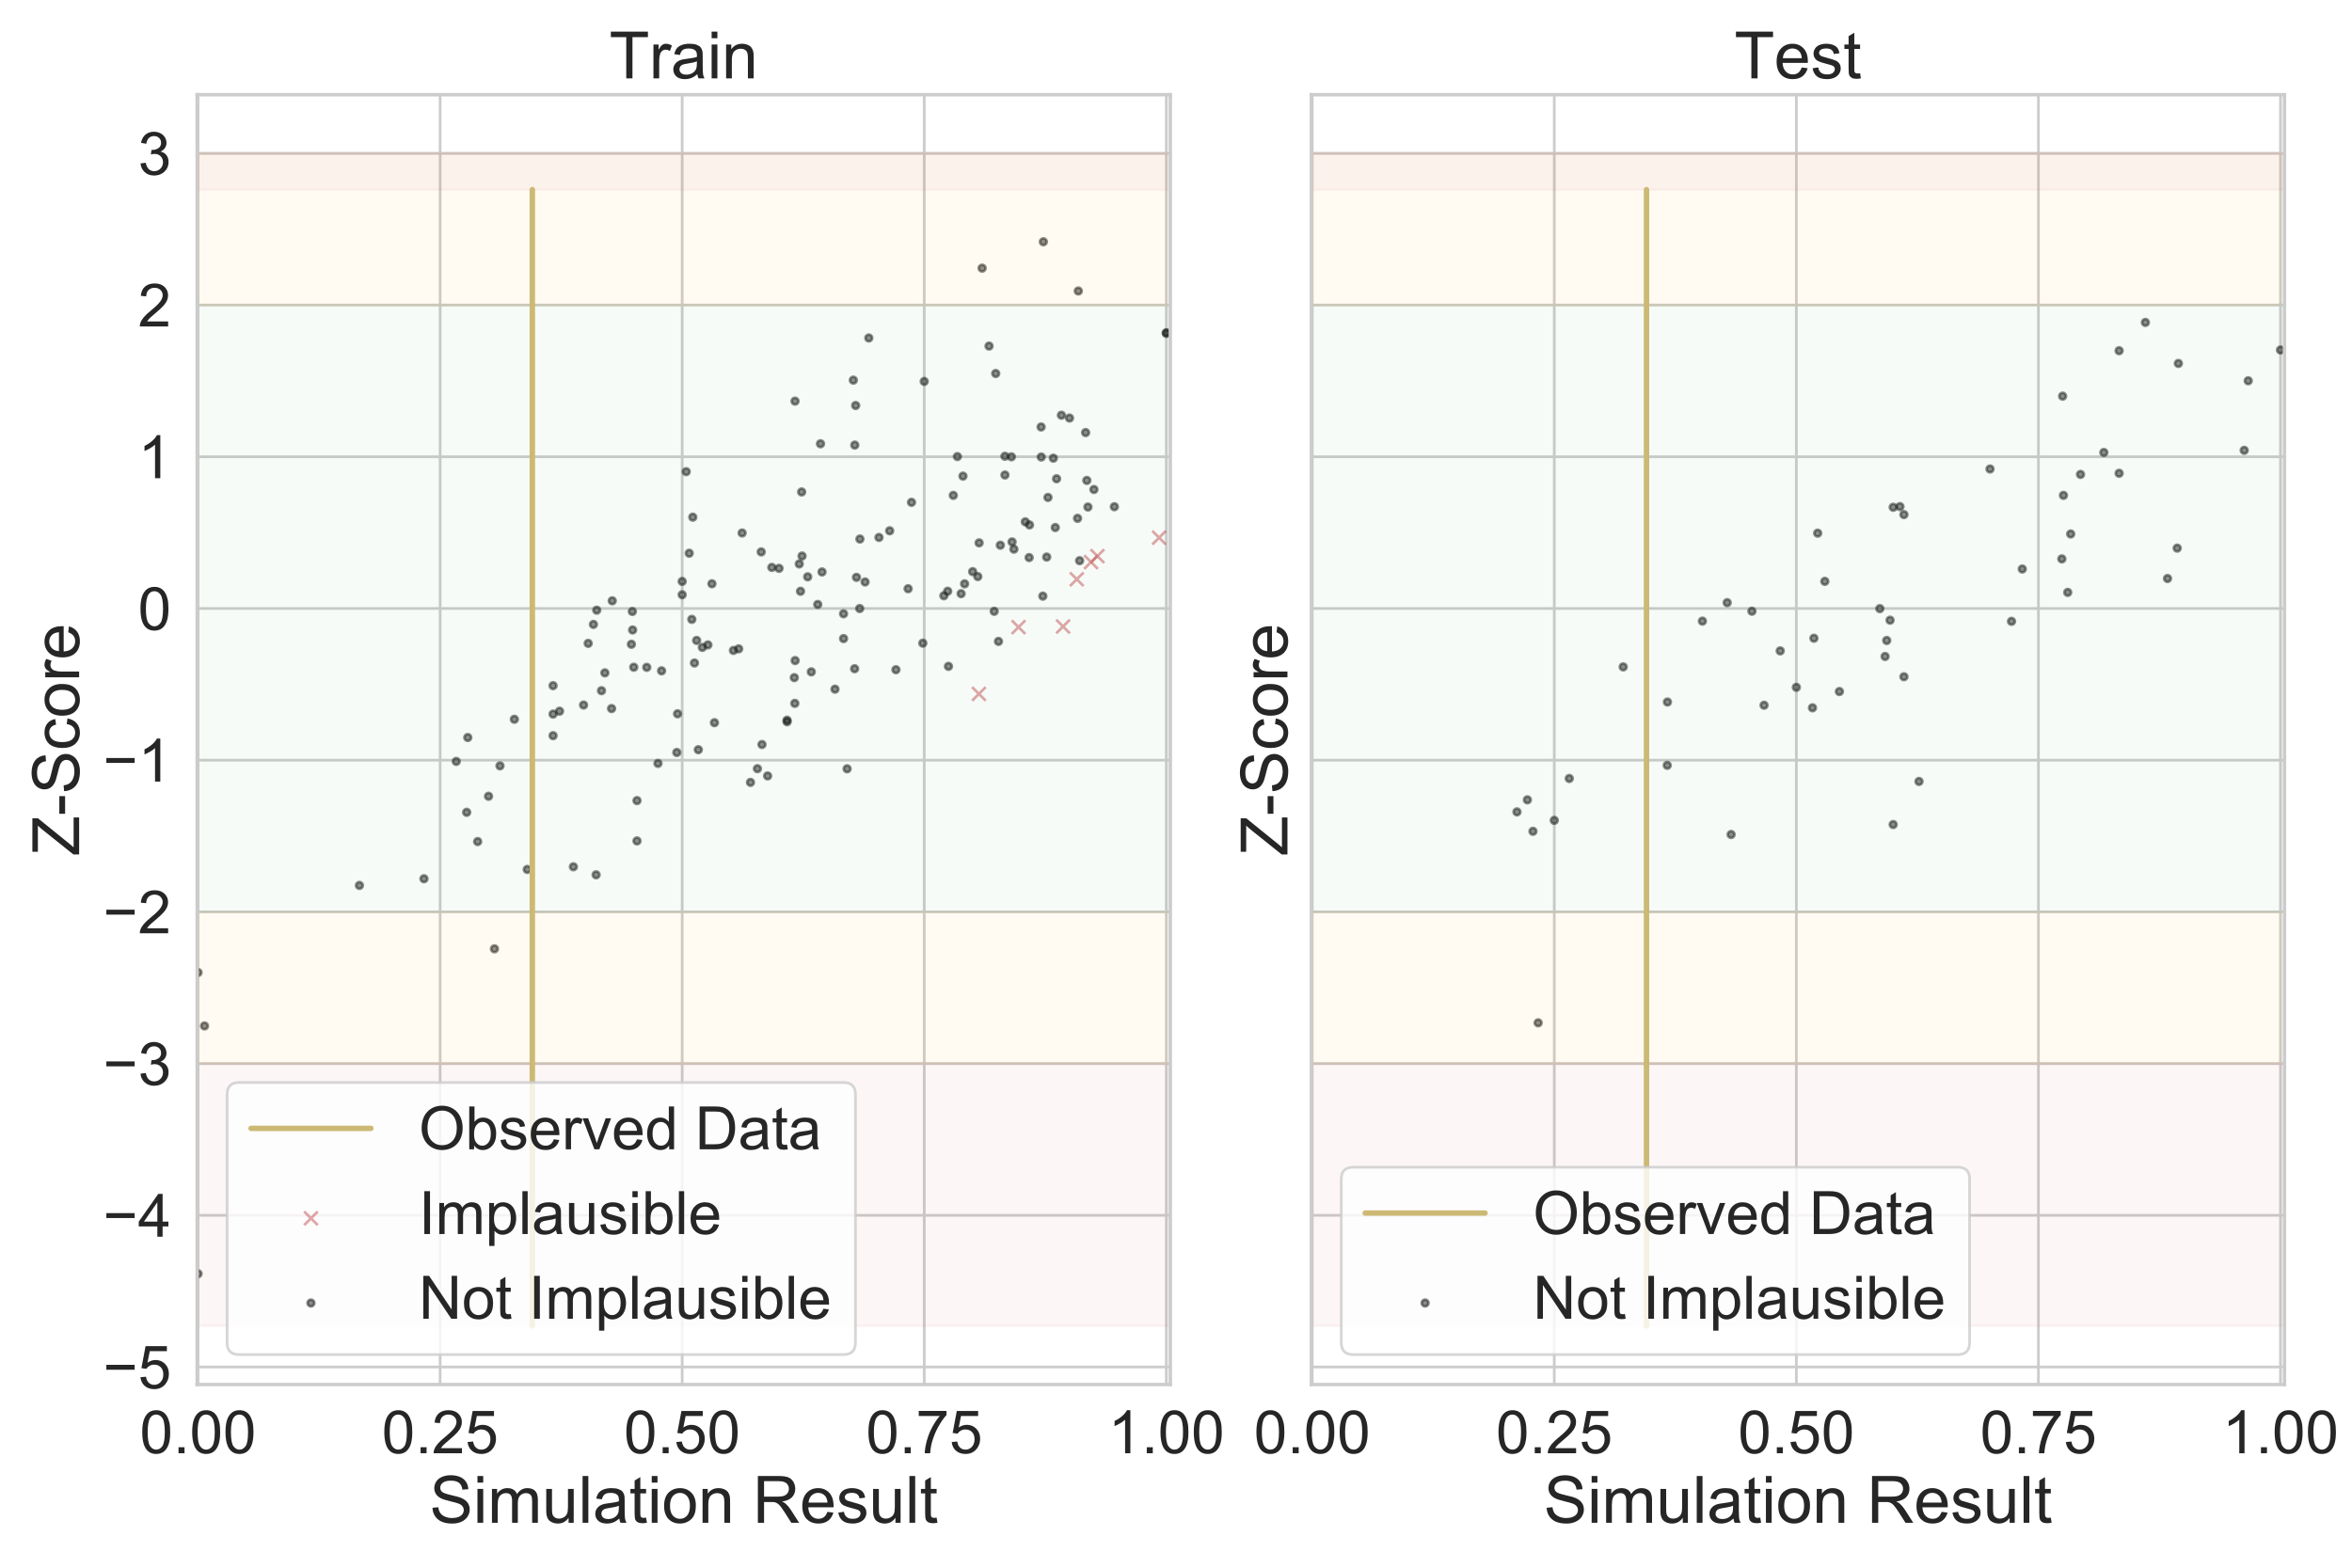 <?xml version="1.0" encoding="utf-8" standalone="no"?>
<!DOCTYPE svg PUBLIC "-//W3C//DTD SVG 1.1//EN"
  "http://www.w3.org/Graphics/SVG/1.1/DTD/svg11.dtd">
<!-- Created with matplotlib (https://matplotlib.org/) -->
<svg height="576pt" version="1.1" viewBox="0 0 864 576" width="864pt" xmlns="http://www.w3.org/2000/svg" xmlns:xlink="http://www.w3.org/1999/xlink">
 <defs>
  <style type="text/css">
*{stroke-linecap:butt;stroke-linejoin:round;}
  </style>
 </defs>
 <g id="figure_1">
  <g id="patch_1">
   <path d="M 0 576 
L 864 576 
L 864 0 
L 0 0 
z
" style="fill:#ffffff;"/>
  </g>
  <g id="axes_1">
   <g id="patch_2">
    <path d="M 72.425 508.7 
L 429.909 508.7 
L 429.909 34.8 
L 72.425 34.8 
z
" style="fill:#ffffff;"/>
   </g>
   <g id="matplotlib.axis_1">
    <g id="xtick_1">
     <g id="line2d_1">
      <path clip-path="url(#pe172dde38f)" d="M 72.75 508.7 
L 72.75 34.8 
" style="fill:none;stroke:#cccccc;stroke-linecap:round;"/>
     </g>
     <g id="text_1">
      <!-- 0.00 -->
      <defs>
       <path d="M 4.156 35.297 
Q 4.156 48 6.766 55.734 
Q 9.375 63.484 14.516 67.672 
Q 19.672 71.875 27.484 71.875 
Q 33.25 71.875 37.594 69.547 
Q 41.938 67.234 44.766 62.859 
Q 47.609 58.5 49.219 52.219 
Q 50.828 45.953 50.828 35.297 
Q 50.828 22.703 48.234 14.969 
Q 45.656 7.234 40.5 3 
Q 35.359 -1.219 27.484 -1.219 
Q 17.141 -1.219 11.234 6.203 
Q 4.156 15.141 4.156 35.297 
z
M 13.188 35.297 
Q 13.188 17.672 17.312 11.828 
Q 21.438 6 27.484 6 
Q 33.547 6 37.672 11.859 
Q 41.797 17.719 41.797 35.297 
Q 41.797 52.984 37.672 58.781 
Q 33.547 64.594 27.391 64.594 
Q 21.344 64.594 17.719 59.469 
Q 13.188 52.938 13.188 35.297 
z
" id="ArialMT-48"/>
       <path d="M 9.078 0 
L 9.078 10.016 
L 19.094 10.016 
L 19.094 0 
z
" id="ArialMT-46"/>
      </defs>
      <g style="fill:#262626;" transform="translate(51.343 533.947)scale(0.22 -0.22)">
       <use xlink:href="#ArialMT-48"/>
       <use x="55.615" xlink:href="#ArialMT-46"/>
       <use x="83.398" xlink:href="#ArialMT-48"/>
       <use x="139.014" xlink:href="#ArialMT-48"/>
      </g>
     </g>
    </g>
    <g id="xtick_2">
     <g id="line2d_2">
      <path clip-path="url(#pe172dde38f)" d="M 161.674 508.7 
L 161.674 34.8 
" style="fill:none;stroke:#cccccc;stroke-linecap:round;"/>
     </g>
     <g id="text_2">
      <!-- 0.25 -->
      <defs>
       <path d="M 50.344 8.453 
L 50.344 0 
L 3.031 0 
Q 2.938 3.172 4.047 6.109 
Q 5.859 10.938 9.828 15.625 
Q 13.812 20.312 21.344 26.469 
Q 33.016 36.031 37.109 41.625 
Q 41.219 47.219 41.219 52.203 
Q 41.219 57.422 37.469 61 
Q 33.734 64.594 27.734 64.594 
Q 21.391 64.594 17.578 60.781 
Q 13.766 56.984 13.719 50.25 
L 4.688 51.172 
Q 5.609 61.281 11.656 66.578 
Q 17.719 71.875 27.938 71.875 
Q 38.234 71.875 44.234 66.156 
Q 50.25 60.453 50.25 52 
Q 50.25 47.703 48.484 43.547 
Q 46.734 39.406 42.656 34.812 
Q 38.578 30.219 29.109 22.219 
Q 21.188 15.578 18.938 13.203 
Q 16.703 10.844 15.234 8.453 
z
" id="ArialMT-50"/>
       <path d="M 4.156 18.75 
L 13.375 19.531 
Q 14.406 12.797 18.141 9.391 
Q 21.875 6 27.156 6 
Q 33.5 6 37.891 10.781 
Q 42.281 15.578 42.281 23.484 
Q 42.281 31 38.062 35.344 
Q 33.844 39.703 27 39.703 
Q 22.75 39.703 19.328 37.766 
Q 15.922 35.844 13.969 32.766 
L 5.719 33.844 
L 12.641 70.609 
L 48.25 70.609 
L 48.25 62.203 
L 19.672 62.203 
L 15.828 42.969 
Q 22.266 47.469 29.344 47.469 
Q 38.719 47.469 45.156 40.969 
Q 51.609 34.469 51.609 24.266 
Q 51.609 14.547 45.953 7.469 
Q 39.062 -1.219 27.156 -1.219 
Q 17.391 -1.219 11.203 4.25 
Q 5.031 9.719 4.156 18.75 
z
" id="ArialMT-53"/>
      </defs>
      <g style="fill:#262626;" transform="translate(140.267 533.947)scale(0.22 -0.22)">
       <use xlink:href="#ArialMT-48"/>
       <use x="55.615" xlink:href="#ArialMT-46"/>
       <use x="83.398" xlink:href="#ArialMT-50"/>
       <use x="139.014" xlink:href="#ArialMT-53"/>
      </g>
     </g>
    </g>
    <g id="xtick_3">
     <g id="line2d_3">
      <path clip-path="url(#pe172dde38f)" d="M 250.598 508.7 
L 250.598 34.8 
" style="fill:none;stroke:#cccccc;stroke-linecap:round;"/>
     </g>
     <g id="text_3">
      <!-- 0.50 -->
      <g style="fill:#262626;" transform="translate(229.191 533.947)scale(0.22 -0.22)">
       <use xlink:href="#ArialMT-48"/>
       <use x="55.615" xlink:href="#ArialMT-46"/>
       <use x="83.398" xlink:href="#ArialMT-53"/>
       <use x="139.014" xlink:href="#ArialMT-48"/>
      </g>
     </g>
    </g>
    <g id="xtick_4">
     <g id="line2d_4">
      <path clip-path="url(#pe172dde38f)" d="M 339.521 508.7 
L 339.521 34.8 
" style="fill:none;stroke:#cccccc;stroke-linecap:round;"/>
     </g>
     <g id="text_4">
      <!-- 0.75 -->
      <defs>
       <path d="M 4.734 62.203 
L 4.734 70.656 
L 51.078 70.656 
L 51.078 63.812 
Q 44.234 56.547 37.516 44.484 
Q 30.812 32.422 27.156 19.672 
Q 24.516 10.688 23.781 0 
L 14.75 0 
Q 14.891 8.453 18.062 20.406 
Q 21.234 32.375 27.172 43.484 
Q 33.109 54.594 39.797 62.203 
z
" id="ArialMT-55"/>
      </defs>
      <g style="fill:#262626;" transform="translate(318.114 533.947)scale(0.22 -0.22)">
       <use xlink:href="#ArialMT-48"/>
       <use x="55.615" xlink:href="#ArialMT-46"/>
       <use x="83.398" xlink:href="#ArialMT-55"/>
       <use x="139.014" xlink:href="#ArialMT-53"/>
      </g>
     </g>
    </g>
    <g id="xtick_5">
     <g id="line2d_5">
      <path clip-path="url(#pe172dde38f)" d="M 428.445 508.7 
L 428.445 34.8 
" style="fill:none;stroke:#cccccc;stroke-linecap:round;"/>
     </g>
     <g id="text_5">
      <!-- 1.00 -->
      <defs>
       <path d="M 37.25 0 
L 28.469 0 
L 28.469 56 
Q 25.297 52.984 20.141 49.953 
Q 14.984 46.922 10.891 45.406 
L 10.891 53.906 
Q 18.266 57.375 23.781 62.297 
Q 29.297 67.234 31.594 71.875 
L 37.25 71.875 
z
" id="ArialMT-49"/>
      </defs>
      <g style="fill:#262626;" transform="translate(407.038 533.947)scale(0.22 -0.22)">
       <use xlink:href="#ArialMT-49"/>
       <use x="55.615" xlink:href="#ArialMT-46"/>
       <use x="83.398" xlink:href="#ArialMT-48"/>
       <use x="139.014" xlink:href="#ArialMT-48"/>
      </g>
     </g>
    </g>
    <g id="text_6">
     <!-- Simulation Result -->
     <defs>
      <path d="M 4.5 23 
L 13.422 23.781 
Q 14.062 18.406 16.375 14.969 
Q 18.703 11.531 23.578 9.406 
Q 28.469 7.281 34.578 7.281 
Q 39.984 7.281 44.141 8.891 
Q 48.297 10.5 50.312 13.297 
Q 52.344 16.109 52.344 19.438 
Q 52.344 22.797 50.391 25.312 
Q 48.438 27.828 43.953 29.547 
Q 41.062 30.672 31.203 33.031 
Q 21.344 35.406 17.391 37.5 
Q 12.25 40.188 9.734 44.156 
Q 7.234 48.141 7.234 53.078 
Q 7.234 58.5 10.297 63.203 
Q 13.375 67.922 19.281 70.359 
Q 25.203 72.797 32.422 72.797 
Q 40.375 72.797 46.453 70.234 
Q 52.547 67.672 55.812 62.688 
Q 59.078 57.719 59.328 51.422 
L 50.25 50.734 
Q 49.516 57.516 45.281 60.984 
Q 41.062 64.453 32.812 64.453 
Q 24.219 64.453 20.281 61.297 
Q 16.359 58.156 16.359 53.719 
Q 16.359 49.859 19.141 47.359 
Q 21.875 44.875 33.422 42.266 
Q 44.969 39.656 49.266 37.703 
Q 55.516 34.812 58.484 30.391 
Q 61.469 25.984 61.469 20.219 
Q 61.469 14.5 58.203 9.438 
Q 54.938 4.391 48.797 1.578 
Q 42.672 -1.219 35.016 -1.219 
Q 25.297 -1.219 18.719 1.609 
Q 12.156 4.438 8.422 10.125 
Q 4.688 15.828 4.5 23 
z
" id="ArialMT-83"/>
      <path d="M 6.641 61.469 
L 6.641 71.578 
L 15.438 71.578 
L 15.438 61.469 
z
M 6.641 0 
L 6.641 51.859 
L 15.438 51.859 
L 15.438 0 
z
" id="ArialMT-105"/>
      <path d="M 6.594 0 
L 6.594 51.859 
L 14.453 51.859 
L 14.453 44.578 
Q 16.891 48.391 20.938 50.703 
Q 25 53.031 30.172 53.031 
Q 35.938 53.031 39.625 50.641 
Q 43.312 48.25 44.828 43.953 
Q 50.984 53.031 60.844 53.031 
Q 68.562 53.031 72.703 48.75 
Q 76.859 44.484 76.859 35.594 
L 76.859 0 
L 68.109 0 
L 68.109 32.672 
Q 68.109 37.938 67.25 40.25 
Q 66.406 42.578 64.156 43.984 
Q 61.922 45.406 58.891 45.406 
Q 53.422 45.406 49.797 41.766 
Q 46.188 38.141 46.188 30.125 
L 46.188 0 
L 37.406 0 
L 37.406 33.688 
Q 37.406 39.547 35.25 42.469 
Q 33.109 45.406 28.219 45.406 
Q 24.516 45.406 21.359 43.453 
Q 18.219 41.5 16.797 37.734 
Q 15.375 33.984 15.375 26.906 
L 15.375 0 
z
" id="ArialMT-109"/>
      <path d="M 40.578 0 
L 40.578 7.625 
Q 34.516 -1.172 24.125 -1.172 
Q 19.531 -1.172 15.547 0.578 
Q 11.578 2.344 9.641 5 
Q 7.719 7.672 6.938 11.531 
Q 6.391 14.109 6.391 19.734 
L 6.391 51.859 
L 15.188 51.859 
L 15.188 23.094 
Q 15.188 16.219 15.719 13.812 
Q 16.547 10.359 19.234 8.375 
Q 21.922 6.391 25.875 6.391 
Q 29.828 6.391 33.297 8.422 
Q 36.766 10.453 38.203 13.938 
Q 39.656 17.438 39.656 24.078 
L 39.656 51.859 
L 48.438 51.859 
L 48.438 0 
z
" id="ArialMT-117"/>
      <path d="M 6.391 0 
L 6.391 71.578 
L 15.188 71.578 
L 15.188 0 
z
" id="ArialMT-108"/>
      <path d="M 40.438 6.391 
Q 35.547 2.25 31.031 0.531 
Q 26.516 -1.172 21.344 -1.172 
Q 12.797 -1.172 8.203 3 
Q 3.609 7.172 3.609 13.672 
Q 3.609 17.484 5.344 20.625 
Q 7.078 23.781 9.891 25.688 
Q 12.703 27.594 16.219 28.562 
Q 18.797 29.25 24.031 29.891 
Q 34.672 31.156 39.703 32.906 
Q 39.75 34.719 39.75 35.203 
Q 39.75 40.578 37.25 42.781 
Q 33.891 45.75 27.25 45.75 
Q 21.047 45.75 18.094 43.578 
Q 15.141 41.406 13.719 35.891 
L 5.125 37.062 
Q 6.297 42.578 8.984 45.969 
Q 11.672 49.359 16.75 51.188 
Q 21.828 53.031 28.516 53.031 
Q 35.156 53.031 39.297 51.469 
Q 43.453 49.906 45.406 47.531 
Q 47.359 45.172 48.141 41.547 
Q 48.578 39.312 48.578 33.453 
L 48.578 21.734 
Q 48.578 9.469 49.141 6.219 
Q 49.703 2.984 51.375 0 
L 42.188 0 
Q 40.828 2.734 40.438 6.391 
z
M 39.703 26.031 
Q 34.906 24.078 25.344 22.703 
Q 19.922 21.922 17.672 20.938 
Q 15.438 19.969 14.203 18.094 
Q 12.984 16.219 12.984 13.922 
Q 12.984 10.406 15.641 8.062 
Q 18.312 5.719 23.438 5.719 
Q 28.516 5.719 32.469 7.938 
Q 36.422 10.156 38.281 14.016 
Q 39.703 17 39.703 22.797 
z
" id="ArialMT-97"/>
      <path d="M 25.781 7.859 
L 27.047 0.094 
Q 23.344 -0.688 20.406 -0.688 
Q 15.625 -0.688 12.984 0.828 
Q 10.359 2.344 9.281 4.812 
Q 8.203 7.281 8.203 15.188 
L 8.203 45.016 
L 1.766 45.016 
L 1.766 51.859 
L 8.203 51.859 
L 8.203 64.703 
L 16.938 69.969 
L 16.938 51.859 
L 25.781 51.859 
L 25.781 45.016 
L 16.938 45.016 
L 16.938 14.703 
Q 16.938 10.938 17.406 9.859 
Q 17.875 8.797 18.922 8.156 
Q 19.969 7.516 21.922 7.516 
Q 23.391 7.516 25.781 7.859 
z
" id="ArialMT-116"/>
      <path d="M 3.328 25.922 
Q 3.328 40.328 11.328 47.266 
Q 18.016 53.031 27.641 53.031 
Q 38.328 53.031 45.109 46.016 
Q 51.906 39.016 51.906 26.656 
Q 51.906 16.656 48.906 10.906 
Q 45.906 5.172 40.156 2 
Q 34.422 -1.172 27.641 -1.172 
Q 16.75 -1.172 10.031 5.812 
Q 3.328 12.797 3.328 25.922 
z
M 12.359 25.922 
Q 12.359 15.969 16.703 11.016 
Q 21.047 6.062 27.641 6.062 
Q 34.188 6.062 38.531 11.031 
Q 42.875 16.016 42.875 26.219 
Q 42.875 35.844 38.5 40.797 
Q 34.125 45.75 27.641 45.75 
Q 21.047 45.75 16.703 40.812 
Q 12.359 35.891 12.359 25.922 
z
" id="ArialMT-111"/>
      <path d="M 6.594 0 
L 6.594 51.859 
L 14.5 51.859 
L 14.5 44.484 
Q 20.219 53.031 31 53.031 
Q 35.688 53.031 39.625 51.344 
Q 43.562 49.656 45.516 46.922 
Q 47.469 44.188 48.25 40.438 
Q 48.734 37.984 48.734 31.891 
L 48.734 0 
L 39.938 0 
L 39.938 31.547 
Q 39.938 36.922 38.906 39.578 
Q 37.891 42.234 35.281 43.812 
Q 32.672 45.406 29.156 45.406 
Q 23.531 45.406 19.453 41.844 
Q 15.375 38.281 15.375 28.328 
L 15.375 0 
z
" id="ArialMT-110"/>
      <path id="ArialMT-32"/>
      <path d="M 7.859 0 
L 7.859 71.578 
L 39.594 71.578 
Q 49.172 71.578 54.141 69.641 
Q 59.125 67.719 62.109 62.828 
Q 65.094 57.953 65.094 52.047 
Q 65.094 44.438 60.156 39.203 
Q 55.219 33.984 44.922 32.562 
Q 48.688 30.766 50.641 29 
Q 54.781 25.203 58.5 19.484 
L 70.953 0 
L 59.031 0 
L 49.562 14.891 
Q 45.406 21.344 42.719 24.75 
Q 40.047 28.172 37.922 29.531 
Q 35.797 30.906 33.594 31.453 
Q 31.984 31.781 28.328 31.781 
L 17.328 31.781 
L 17.328 0 
z
M 17.328 39.984 
L 37.703 39.984 
Q 44.188 39.984 47.844 41.328 
Q 51.516 42.672 53.422 45.625 
Q 55.328 48.578 55.328 52.047 
Q 55.328 57.125 51.641 60.391 
Q 47.953 63.672 39.984 63.672 
L 17.328 63.672 
z
" id="ArialMT-82"/>
      <path d="M 42.094 16.703 
L 51.172 15.578 
Q 49.031 7.625 43.219 3.219 
Q 37.406 -1.172 28.375 -1.172 
Q 17 -1.172 10.328 5.828 
Q 3.656 12.844 3.656 25.484 
Q 3.656 38.578 10.391 45.797 
Q 17.141 53.031 27.875 53.031 
Q 38.281 53.031 44.875 45.953 
Q 51.469 38.875 51.469 26.031 
Q 51.469 25.25 51.422 23.688 
L 12.75 23.688 
Q 13.234 15.141 17.578 10.594 
Q 21.922 6.062 28.422 6.062 
Q 33.25 6.062 36.672 8.594 
Q 40.094 11.141 42.094 16.703 
z
M 13.234 30.906 
L 42.188 30.906 
Q 41.609 37.453 38.875 40.719 
Q 34.672 45.797 27.984 45.797 
Q 21.922 45.797 17.797 41.75 
Q 13.672 37.703 13.234 30.906 
z
" id="ArialMT-101"/>
      <path d="M 3.078 15.484 
L 11.766 16.844 
Q 12.5 11.625 15.844 8.844 
Q 19.188 6.062 25.203 6.062 
Q 31.25 6.062 34.172 8.516 
Q 37.109 10.984 37.109 14.312 
Q 37.109 17.281 34.516 19 
Q 32.719 20.172 25.531 21.969 
Q 15.875 24.422 12.141 26.203 
Q 8.406 27.984 6.469 31.125 
Q 4.547 34.281 4.547 38.094 
Q 4.547 41.547 6.125 44.5 
Q 7.719 47.469 10.453 49.422 
Q 12.5 50.922 16.031 51.969 
Q 19.578 53.031 23.641 53.031 
Q 29.734 53.031 34.344 51.266 
Q 38.969 49.516 41.156 46.5 
Q 43.359 43.5 44.188 38.484 
L 35.594 37.312 
Q 35.016 41.312 32.203 43.547 
Q 29.391 45.797 24.266 45.797 
Q 18.219 45.797 15.625 43.797 
Q 13.031 41.797 13.031 39.109 
Q 13.031 37.406 14.109 36.031 
Q 15.188 34.625 17.484 33.688 
Q 18.797 33.203 25.25 31.453 
Q 34.578 28.953 38.25 27.359 
Q 41.938 25.781 44.031 22.75 
Q 46.141 19.734 46.141 15.234 
Q 46.141 10.844 43.578 6.953 
Q 41.016 3.078 36.172 0.953 
Q 31.344 -1.172 25.25 -1.172 
Q 15.141 -1.172 9.844 3.031 
Q 4.547 7.234 3.078 15.484 
z
" id="ArialMT-115"/>
     </defs>
     <g style="fill:#262626;" transform="translate(157.796 559.498)scale(0.24 -0.24)">
      <use xlink:href="#ArialMT-83"/>
      <use x="66.699" xlink:href="#ArialMT-105"/>
      <use x="88.916" xlink:href="#ArialMT-109"/>
      <use x="172.217" xlink:href="#ArialMT-117"/>
      <use x="227.832" xlink:href="#ArialMT-108"/>
      <use x="250.049" xlink:href="#ArialMT-97"/>
      <use x="305.664" xlink:href="#ArialMT-116"/>
      <use x="333.447" xlink:href="#ArialMT-105"/>
      <use x="355.664" xlink:href="#ArialMT-111"/>
      <use x="411.279" xlink:href="#ArialMT-110"/>
      <use x="466.895" xlink:href="#ArialMT-32"/>
      <use x="494.678" xlink:href="#ArialMT-82"/>
      <use x="566.895" xlink:href="#ArialMT-101"/>
      <use x="622.51" xlink:href="#ArialMT-115"/>
      <use x="672.51" xlink:href="#ArialMT-117"/>
      <use x="728.125" xlink:href="#ArialMT-108"/>
      <use x="750.342" xlink:href="#ArialMT-116"/>
     </g>
    </g>
   </g>
   <g id="matplotlib.axis_2">
    <g id="ytick_1">
     <g id="line2d_6">
      <path clip-path="url(#pe172dde38f)" d="M 72.425 502.262 
L 429.909 502.262 
" style="fill:none;stroke:#cccccc;stroke-linecap:round;"/>
     </g>
     <g id="text_7">
      <!-- −5 -->
      <defs>
       <path d="M 52.828 31.203 
L 5.562 31.203 
L 5.562 39.406 
L 52.828 39.406 
z
" id="ArialMT-8722"/>
      </defs>
      <g style="fill:#262626;" transform="translate(37.842 510.135)scale(0.22 -0.22)">
       <use xlink:href="#ArialMT-8722"/>
       <use x="58.398" xlink:href="#ArialMT-53"/>
      </g>
     </g>
    </g>
    <g id="ytick_2">
     <g id="line2d_7">
      <path clip-path="url(#pe172dde38f)" d="M 72.425 446.522 
L 429.909 446.522 
" style="fill:none;stroke:#cccccc;stroke-linecap:round;"/>
     </g>
     <g id="text_8">
      <!-- −4 -->
      <defs>
       <path d="M 32.328 0 
L 32.328 17.141 
L 1.266 17.141 
L 1.266 25.203 
L 33.938 71.578 
L 41.109 71.578 
L 41.109 25.203 
L 50.781 25.203 
L 50.781 17.141 
L 41.109 17.141 
L 41.109 0 
z
M 32.328 25.203 
L 32.328 57.469 
L 9.906 25.203 
z
" id="ArialMT-52"/>
      </defs>
      <g style="fill:#262626;" transform="translate(37.842 454.395)scale(0.22 -0.22)">
       <use xlink:href="#ArialMT-8722"/>
       <use x="58.398" xlink:href="#ArialMT-52"/>
      </g>
     </g>
    </g>
    <g id="ytick_3">
     <g id="line2d_8">
      <path clip-path="url(#pe172dde38f)" d="M 72.425 390.782 
L 429.909 390.782 
" style="fill:none;stroke:#cccccc;stroke-linecap:round;"/>
     </g>
     <g id="text_9">
      <!-- −3 -->
      <defs>
       <path d="M 4.203 18.891 
L 12.984 20.062 
Q 14.5 12.594 18.141 9.297 
Q 21.781 6 27 6 
Q 33.203 6 37.469 10.297 
Q 41.75 14.594 41.75 20.953 
Q 41.75 27 37.797 30.922 
Q 33.844 34.859 27.734 34.859 
Q 25.25 34.859 21.531 33.891 
L 22.516 41.609 
Q 23.391 41.5 23.922 41.5 
Q 29.547 41.5 34.031 44.422 
Q 38.531 47.359 38.531 53.469 
Q 38.531 58.297 35.25 61.469 
Q 31.984 64.656 26.812 64.656 
Q 21.688 64.656 18.266 61.422 
Q 14.844 58.203 13.875 51.766 
L 5.078 53.328 
Q 6.688 62.156 12.391 67.016 
Q 18.109 71.875 26.609 71.875 
Q 32.469 71.875 37.391 69.359 
Q 42.328 66.844 44.938 62.5 
Q 47.562 58.156 47.562 53.266 
Q 47.562 48.641 45.062 44.828 
Q 42.578 41.016 37.703 38.766 
Q 44.047 37.312 47.562 32.688 
Q 51.078 28.078 51.078 21.141 
Q 51.078 11.766 44.234 5.25 
Q 37.406 -1.266 26.953 -1.266 
Q 17.531 -1.266 11.297 4.344 
Q 5.078 9.969 4.203 18.891 
z
" id="ArialMT-51"/>
      </defs>
      <g style="fill:#262626;" transform="translate(37.842 398.655)scale(0.22 -0.22)">
       <use xlink:href="#ArialMT-8722"/>
       <use x="58.398" xlink:href="#ArialMT-51"/>
      </g>
     </g>
    </g>
    <g id="ytick_4">
     <g id="line2d_9">
      <path clip-path="url(#pe172dde38f)" d="M 72.425 335.041 
L 429.909 335.041 
" style="fill:none;stroke:#cccccc;stroke-linecap:round;"/>
     </g>
     <g id="text_10">
      <!-- −2 -->
      <g style="fill:#262626;" transform="translate(37.842 342.915)scale(0.22 -0.22)">
       <use xlink:href="#ArialMT-8722"/>
       <use x="58.398" xlink:href="#ArialMT-50"/>
      </g>
     </g>
    </g>
    <g id="ytick_5">
     <g id="line2d_10">
      <path clip-path="url(#pe172dde38f)" d="M 72.425 279.301 
L 429.909 279.301 
" style="fill:none;stroke:#cccccc;stroke-linecap:round;"/>
     </g>
     <g id="text_11">
      <!-- −1 -->
      <g style="fill:#262626;" transform="translate(37.842 287.175)scale(0.22 -0.22)">
       <use xlink:href="#ArialMT-8722"/>
       <use x="58.398" xlink:href="#ArialMT-49"/>
      </g>
     </g>
    </g>
    <g id="ytick_6">
     <g id="line2d_11">
      <path clip-path="url(#pe172dde38f)" d="M 72.425 223.561 
L 429.909 223.561 
" style="fill:none;stroke:#cccccc;stroke-linecap:round;"/>
     </g>
     <g id="text_12">
      <!-- 0 -->
      <g style="fill:#262626;" transform="translate(50.691 231.435)scale(0.22 -0.22)">
       <use xlink:href="#ArialMT-48"/>
      </g>
     </g>
    </g>
    <g id="ytick_7">
     <g id="line2d_12">
      <path clip-path="url(#pe172dde38f)" d="M 72.425 167.821 
L 429.909 167.821 
" style="fill:none;stroke:#cccccc;stroke-linecap:round;"/>
     </g>
     <g id="text_13">
      <!-- 1 -->
      <g style="fill:#262626;" transform="translate(50.691 175.695)scale(0.22 -0.22)">
       <use xlink:href="#ArialMT-49"/>
      </g>
     </g>
    </g>
    <g id="ytick_8">
     <g id="line2d_13">
      <path clip-path="url(#pe172dde38f)" d="M 72.425 112.081 
L 429.909 112.081 
" style="fill:none;stroke:#cccccc;stroke-linecap:round;"/>
     </g>
     <g id="text_14">
      <!-- 2 -->
      <g style="fill:#262626;" transform="translate(50.691 119.955)scale(0.22 -0.22)">
       <use xlink:href="#ArialMT-50"/>
      </g>
     </g>
    </g>
    <g id="ytick_9">
     <g id="line2d_14">
      <path clip-path="url(#pe172dde38f)" d="M 72.425 56.341 
L 429.909 56.341 
" style="fill:none;stroke:#cccccc;stroke-linecap:round;"/>
     </g>
     <g id="text_15">
      <!-- 3 -->
      <g style="fill:#262626;" transform="translate(50.691 64.215)scale(0.22 -0.22)">
       <use xlink:href="#ArialMT-51"/>
      </g>
     </g>
    </g>
    <g id="text_16">
     <!-- Z-Score -->
     <defs>
      <path d="M 2 0 
L 2 8.797 
L 38.672 54.641 
Q 42.578 59.516 46.094 63.141 
L 6.156 63.141 
L 6.156 71.578 
L 57.422 71.578 
L 57.422 63.141 
L 17.234 13.484 
L 12.891 8.453 
L 58.594 8.453 
L 58.594 0 
z
" id="ArialMT-90"/>
      <path d="M 3.172 21.484 
L 3.172 30.328 
L 30.172 30.328 
L 30.172 21.484 
z
" id="ArialMT-45"/>
      <path d="M 40.438 19 
L 49.078 17.875 
Q 47.656 8.938 41.812 3.875 
Q 35.984 -1.172 27.484 -1.172 
Q 16.844 -1.172 10.375 5.781 
Q 3.906 12.75 3.906 25.734 
Q 3.906 34.125 6.688 40.422 
Q 9.469 46.734 15.156 49.875 
Q 20.844 53.031 27.547 53.031 
Q 35.984 53.031 41.359 48.75 
Q 46.734 44.484 48.25 36.625 
L 39.703 35.297 
Q 38.484 40.531 35.375 43.156 
Q 32.281 45.797 27.875 45.797 
Q 21.234 45.797 17.078 41.031 
Q 12.938 36.281 12.938 25.984 
Q 12.938 15.531 16.938 10.797 
Q 20.953 6.062 27.391 6.062 
Q 32.562 6.062 36.031 9.234 
Q 39.5 12.406 40.438 19 
z
" id="ArialMT-99"/>
      <path d="M 6.5 0 
L 6.5 51.859 
L 14.406 51.859 
L 14.406 44 
Q 17.438 49.516 20 51.266 
Q 22.562 53.031 25.641 53.031 
Q 30.078 53.031 34.672 50.203 
L 31.641 42.047 
Q 28.422 43.953 25.203 43.953 
Q 22.312 43.953 20.016 42.219 
Q 17.719 40.484 16.75 37.406 
Q 15.281 32.719 15.281 27.156 
L 15.281 0 
z
" id="ArialMT-114"/>
     </defs>
     <g style="fill:#262626;" transform="translate(29.072 314.421)rotate(-90)scale(0.24 -0.24)">
      <use xlink:href="#ArialMT-90"/>
      <use x="61.084" xlink:href="#ArialMT-45"/>
      <use x="94.385" xlink:href="#ArialMT-83"/>
      <use x="161.084" xlink:href="#ArialMT-99"/>
      <use x="211.084" xlink:href="#ArialMT-111"/>
      <use x="266.699" xlink:href="#ArialMT-114"/>
      <use x="300" xlink:href="#ArialMT-101"/>
     </g>
    </g>
   </g>
   <g id="PathCollection_1">
    <defs>
     <path d="M -2.5 2.5 
L 2.5 -2.5 
M -2.5 -2.5 
L 2.5 2.5 
" id="m5b803c2bb9" style="stroke:#c44e52;stroke-opacity:0.5;"/>
    </defs>
    <g clip-path="url(#pe172dde38f)">
     <use style="fill:#c44e52;fill-opacity:0.5;stroke:#c44e52;stroke-opacity:0.5;" x="425.791" xlink:href="#m5b803c2bb9" y="197.562"/>
     <use style="fill:#c44e52;fill-opacity:0.5;stroke:#c44e52;stroke-opacity:0.5;" x="400.78" xlink:href="#m5b803c2bb9" y="206.523"/>
     <use style="fill:#c44e52;fill-opacity:0.5;stroke:#c44e52;stroke-opacity:0.5;" x="359.601" xlink:href="#m5b803c2bb9" y="254.955"/>
     <use style="fill:#c44e52;fill-opacity:0.5;stroke:#c44e52;stroke-opacity:0.5;" x="374.155" xlink:href="#m5b803c2bb9" y="230.421"/>
     <use style="fill:#c44e52;fill-opacity:0.5;stroke:#c44e52;stroke-opacity:0.5;" x="395.548" xlink:href="#m5b803c2bb9" y="212.839"/>
     <use style="fill:#c44e52;fill-opacity:0.5;stroke:#c44e52;stroke-opacity:0.5;" x="390.504" xlink:href="#m5b803c2bb9" y="230.19"/>
     <use style="fill:#c44e52;fill-opacity:0.5;stroke:#c44e52;stroke-opacity:0.5;" x="403.133" xlink:href="#m5b803c2bb9" y="204.335"/>
    </g>
   </g>
   <g id="PathCollection_2">
    <defs>
     <path d="M 0 1.25 
C 0.332 1.25 0.649 1.118 0.884 0.884 
C 1.118 0.649 1.25 0.332 1.25 0 
C 1.25 -0.332 1.118 -0.649 0.884 -0.884 
C 0.649 -1.118 0.332 -1.25 0 -1.25 
C -0.332 -1.25 -0.649 -1.118 -0.884 -0.884 
C -1.118 -0.649 -1.25 -0.332 -1.25 0 
C -1.25 0.332 -1.118 0.649 -0.884 0.884 
C -0.649 1.118 -0.332 1.25 0 1.25 
z
" id="m6ef9e68c0c" style="stroke:#1a1a1a;stroke-opacity:0.5;"/>
    </defs>
    <g clip-path="url(#pe172dde38f)">
     <use style="fill:#1a1a1a;fill-opacity:0.5;stroke:#1a1a1a;stroke-opacity:0.5;" x="248.904" xlink:href="#m6ef9e68c0c" y="262.261"/>
     <use style="fill:#1a1a1a;fill-opacity:0.5;stroke:#1a1a1a;stroke-opacity:0.5;" x="218.98" xlink:href="#m6ef9e68c0c" y="321.417"/>
     <use style="fill:#1a1a1a;fill-opacity:0.5;stroke:#1a1a1a;stroke-opacity:0.5;" x="155.746" xlink:href="#m6ef9e68c0c" y="322.868"/>
     <use style="fill:#1a1a1a;fill-opacity:0.5;stroke:#1a1a1a;stroke-opacity:0.5;" x="376.645" xlink:href="#m6ef9e68c0c" y="191.733"/>
     <use style="fill:#1a1a1a;fill-opacity:0.5;stroke:#1a1a1a;stroke-opacity:0.5;" x="428.445" xlink:href="#m6ef9e68c0c" y="122.491"/>
     <use style="fill:#1a1a1a;fill-opacity:0.5;stroke:#1a1a1a;stroke-opacity:0.5;" x="281.983" xlink:href="#m6ef9e68c0c" y="285.092"/>
     <use style="fill:#1a1a1a;fill-opacity:0.5;stroke:#1a1a1a;stroke-opacity:0.5;" x="395.84" xlink:href="#m6ef9e68c0c" y="190.444"/>
     <use style="fill:#1a1a1a;fill-opacity:0.5;stroke:#1a1a1a;stroke-opacity:0.5;" x="248.622" xlink:href="#m6ef9e68c0c" y="276.475"/>
     <use style="fill:#1a1a1a;fill-opacity:0.5;stroke:#1a1a1a;stroke-opacity:0.5;" x="333.593" xlink:href="#m6ef9e68c0c" y="216.309"/>
     <use style="fill:#1a1a1a;fill-opacity:0.5;stroke:#1a1a1a;stroke-opacity:0.5;" x="300.395" xlink:href="#m6ef9e68c0c" y="222.091"/>
     <use style="fill:#1a1a1a;fill-opacity:0.5;stroke:#1a1a1a;stroke-opacity:0.5;" x="233.999" xlink:href="#m6ef9e68c0c" y="308.969"/>
     <use style="fill:#1a1a1a;fill-opacity:0.5;stroke:#1a1a1a;stroke-opacity:0.5;" x="353.066" xlink:href="#m6ef9e68c0c" y="218.127"/>
     <use style="fill:#1a1a1a;fill-opacity:0.5;stroke:#1a1a1a;stroke-opacity:0.5;" x="329.119" xlink:href="#m6ef9e68c0c" y="246.06"/>
     <use style="fill:#1a1a1a;fill-opacity:0.5;stroke:#1a1a1a;stroke-opacity:0.5;" x="279.913" xlink:href="#m6ef9e68c0c" y="273.542"/>
     <use style="fill:#1a1a1a;fill-opacity:0.5;stroke:#1a1a1a;stroke-opacity:0.5;" x="378.055" xlink:href="#m6ef9e68c0c" y="204.861"/>
     <use style="fill:#1a1a1a;fill-opacity:0.5;stroke:#1a1a1a;stroke-opacity:0.5;" x="278.236" xlink:href="#m6ef9e68c0c" y="282.425"/>
     <use style="fill:#1a1a1a;fill-opacity:0.5;stroke:#1a1a1a;stroke-opacity:0.5;" x="301.411" xlink:href="#m6ef9e68c0c" y="163.052"/>
     <use style="fill:#1a1a1a;fill-opacity:0.5;stroke:#1a1a1a;stroke-opacity:0.5;" x="359.195" xlink:href="#m6ef9e68c0c" y="211.843"/>
     <use style="fill:#1a1a1a;fill-opacity:0.5;stroke:#1a1a1a;stroke-opacity:0.5;" x="350.192" xlink:href="#m6ef9e68c0c" y="182.012"/>
     <use style="fill:#1a1a1a;fill-opacity:0.5;stroke:#1a1a1a;stroke-opacity:0.5;" x="399.651" xlink:href="#m6ef9e68c0c" y="186.285"/>
     <use style="fill:#1a1a1a;fill-opacity:0.5;stroke:#1a1a1a;stroke-opacity:0.5;" x="319.153" xlink:href="#m6ef9e68c0c" y="124.182"/>
     <use style="fill:#1a1a1a;fill-opacity:0.5;stroke:#1a1a1a;stroke-opacity:0.5;" x="258.008" xlink:href="#m6ef9e68c0c" y="237.864"/>
     <use style="fill:#1a1a1a;fill-opacity:0.5;stroke:#1a1a1a;stroke-opacity:0.5;" x="314.326" xlink:href="#m6ef9e68c0c" y="148.989"/>
     <use style="fill:#1a1a1a;fill-opacity:0.5;stroke:#1a1a1a;stroke-opacity:0.5;" x="309.88" xlink:href="#m6ef9e68c0c" y="234.622"/>
     <use style="fill:#1a1a1a;fill-opacity:0.5;stroke:#1a1a1a;stroke-opacity:0.5;" x="369.163" xlink:href="#m6ef9e68c0c" y="174.519"/>
     <use style="fill:#1a1a1a;fill-opacity:0.5;stroke:#1a1a1a;stroke-opacity:0.5;" x="315.883" xlink:href="#m6ef9e68c0c" y="198.047"/>
     <use style="fill:#1a1a1a;fill-opacity:0.5;stroke:#1a1a1a;stroke-opacity:0.5;" x="371.786" xlink:href="#m6ef9e68c0c" y="199.113"/>
     <use style="fill:#1a1a1a;fill-opacity:0.5;stroke:#1a1a1a;stroke-opacity:0.5;" x="317.784" xlink:href="#m6ef9e68c0c" y="213.835"/>
     <use style="fill:#1a1a1a;fill-opacity:0.5;stroke:#1a1a1a;stroke-opacity:0.5;" x="294.072" xlink:href="#m6ef9e68c0c" y="217.245"/>
     <use style="fill:#1a1a1a;fill-opacity:0.5;stroke:#1a1a1a;stroke-opacity:0.5;" x="366.791" xlink:href="#m6ef9e68c0c" y="235.662"/>
     <use style="fill:#1a1a1a;fill-opacity:0.5;stroke:#1a1a1a;stroke-opacity:0.5;" x="188.944" xlink:href="#m6ef9e68c0c" y="264.276"/>
     <use style="fill:#1a1a1a;fill-opacity:0.5;stroke:#1a1a1a;stroke-opacity:0.5;" x="348.414" xlink:href="#m6ef9e68c0c" y="244.83"/>
     <use style="fill:#1a1a1a;fill-opacity:0.5;stroke:#1a1a1a;stroke-opacity:0.5;" x="214.37" xlink:href="#m6ef9e68c0c" y="259.045"/>
     <use style="fill:#1a1a1a;fill-opacity:0.5;stroke:#1a1a1a;stroke-opacity:0.5;" x="269.429" xlink:href="#m6ef9e68c0c" y="238.985"/>
     <use style="fill:#1a1a1a;fill-opacity:0.5;stroke:#1a1a1a;stroke-opacity:0.5;" x="313.941" xlink:href="#m6ef9e68c0c" y="245.703"/>
     <use style="fill:#1a1a1a;fill-opacity:0.5;stroke:#1a1a1a;stroke-opacity:0.5;" x="179.459" xlink:href="#m6ef9e68c0c" y="292.565"/>
     <use style="fill:#1a1a1a;fill-opacity:0.5;stroke:#1a1a1a;stroke-opacity:0.5;" x="386.947" xlink:href="#m6ef9e68c0c" y="168.341"/>
     <use style="fill:#1a1a1a;fill-opacity:0.5;stroke:#1a1a1a;stroke-opacity:0.5;" x="232.393" xlink:href="#m6ef9e68c0c" y="231.466"/>
     <use style="fill:#1a1a1a;fill-opacity:0.5;stroke:#1a1a1a;stroke-opacity:0.5;" x="326.818" xlink:href="#m6ef9e68c0c" y="195.021"/>
     <use style="fill:#1a1a1a;fill-opacity:0.5;stroke:#1a1a1a;stroke-opacity:0.5;" x="261.527" xlink:href="#m6ef9e68c0c" y="214.487"/>
     <use style="fill:#1a1a1a;fill-opacity:0.5;stroke:#1a1a1a;stroke-opacity:0.5;" x="260.041" xlink:href="#m6ef9e68c0c" y="236.951"/>
     <use style="fill:#1a1a1a;fill-opacity:0.5;stroke:#1a1a1a;stroke-opacity:0.5;" x="222.202" xlink:href="#m6ef9e68c0c" y="247.222"/>
     <use style="fill:#1a1a1a;fill-opacity:0.5;stroke:#1a1a1a;stroke-opacity:0.5;" x="232.813" xlink:href="#m6ef9e68c0c" y="245.152"/>
     <use style="fill:#1a1a1a;fill-opacity:0.5;stroke:#1a1a1a;stroke-opacity:0.5;" x="369.163" xlink:href="#m6ef9e68c0c" y="167.637"/>
     <use style="fill:#1a1a1a;fill-opacity:0.5;stroke:#1a1a1a;stroke-opacity:0.5;" x="378.184" xlink:href="#m6ef9e68c0c" y="192.875"/>
     <use style="fill:#1a1a1a;fill-opacity:0.5;stroke:#1a1a1a;stroke-opacity:0.5;" x="271.347" xlink:href="#m6ef9e68c0c" y="238.404"/>
     <use style="fill:#1a1a1a;fill-opacity:0.5;stroke:#1a1a1a;stroke-opacity:0.5;" x="392.876" xlink:href="#m6ef9e68c0c" y="153.6"/>
     <use style="fill:#1a1a1a;fill-opacity:0.5;stroke:#1a1a1a;stroke-opacity:0.5;" x="286.167" xlink:href="#m6ef9e68c0c" y="208.819"/>
     <use style="fill:#1a1a1a;fill-opacity:0.5;stroke:#1a1a1a;stroke-opacity:0.5;" x="401.851" xlink:href="#m6ef9e68c0c" y="179.849"/>
     <use style="fill:#1a1a1a;fill-opacity:0.5;stroke:#1a1a1a;stroke-opacity:0.5;" x="203.172" xlink:href="#m6ef9e68c0c" y="251.924"/>
     <use style="fill:#1a1a1a;fill-opacity:0.5;stroke:#1a1a1a;stroke-opacity:0.5;" x="372.456" xlink:href="#m6ef9e68c0c" y="201.769"/>
     <use style="fill:#1a1a1a;fill-opacity:0.5;stroke:#1a1a1a;stroke-opacity:0.5;" x="175.473" xlink:href="#m6ef9e68c0c" y="309.208"/>
     <use style="fill:#1a1a1a;fill-opacity:0.5;stroke:#1a1a1a;stroke-opacity:0.5;" x="396.592" xlink:href="#m6ef9e68c0c" y="206.001"/>
     <use style="fill:#1a1a1a;fill-opacity:0.5;stroke:#1a1a1a;stroke-opacity:0.5;" x="398.804" xlink:href="#m6ef9e68c0c" y="158.938"/>
     <use style="fill:#1a1a1a;fill-opacity:0.5;stroke:#1a1a1a;stroke-opacity:0.5;" x="72.75" xlink:href="#m6ef9e68c0c" y="357.313"/>
     <use style="fill:#1a1a1a;fill-opacity:0.5;stroke:#1a1a1a;stroke-opacity:0.5;" x="354.342" xlink:href="#m6ef9e68c0c" y="214.508"/>
     <use style="fill:#1a1a1a;fill-opacity:0.5;stroke:#1a1a1a;stroke-opacity:0.5;" x="383.277" xlink:href="#m6ef9e68c0c" y="88.832"/>
     <use style="fill:#1a1a1a;fill-opacity:0.5;stroke:#1a1a1a;stroke-opacity:0.5;" x="291.974" xlink:href="#m6ef9e68c0c" y="258.431"/>
     <use style="fill:#1a1a1a;fill-opacity:0.5;stroke:#1a1a1a;stroke-opacity:0.5;" x="219.213" xlink:href="#m6ef9e68c0c" y="224.19"/>
     <use style="fill:#1a1a1a;fill-opacity:0.5;stroke:#1a1a1a;stroke-opacity:0.5;" x="292.095" xlink:href="#m6ef9e68c0c" y="242.702"/>
     <use style="fill:#1a1a1a;fill-opacity:0.5;stroke:#1a1a1a;stroke-opacity:0.5;" x="193.687" xlink:href="#m6ef9e68c0c" y="319.448"/>
     <use style="fill:#1a1a1a;fill-opacity:0.5;stroke:#1a1a1a;stroke-opacity:0.5;" x="205.543" xlink:href="#m6ef9e68c0c" y="261.316"/>
     <use style="fill:#1a1a1a;fill-opacity:0.5;stroke:#1a1a1a;stroke-opacity:0.5;" x="322.884" xlink:href="#m6ef9e68c0c" y="197.468"/>
     <use style="fill:#1a1a1a;fill-opacity:0.5;stroke:#1a1a1a;stroke-opacity:0.5;" x="262.454" xlink:href="#m6ef9e68c0c" y="265.529"/>
     <use style="fill:#1a1a1a;fill-opacity:0.5;stroke:#1a1a1a;stroke-opacity:0.5;" x="250.598" xlink:href="#m6ef9e68c0c" y="218.521"/>
     <use style="fill:#1a1a1a;fill-opacity:0.5;stroke:#1a1a1a;stroke-opacity:0.5;" x="256.526" xlink:href="#m6ef9e68c0c" y="275.459"/>
     <use style="fill:#1a1a1a;fill-opacity:0.5;stroke:#1a1a1a;stroke-opacity:0.5;" x="396.109" xlink:href="#m6ef9e68c0c" y="106.914"/>
     <use style="fill:#1a1a1a;fill-opacity:0.5;stroke:#1a1a1a;stroke-opacity:0.5;" x="428.445" xlink:href="#m6ef9e68c0c" y="122.242"/>
     <use style="fill:#1a1a1a;fill-opacity:0.5;stroke:#1a1a1a;stroke-opacity:0.5;" x="252.08" xlink:href="#m6ef9e68c0c" y="173.296"/>
     <use style="fill:#1a1a1a;fill-opacity:0.5;stroke:#1a1a1a;stroke-opacity:0.5;" x="203.172" xlink:href="#m6ef9e68c0c" y="262.368"/>
     <use style="fill:#1a1a1a;fill-opacity:0.5;stroke:#1a1a1a;stroke-opacity:0.5;" x="233.999" xlink:href="#m6ef9e68c0c" y="294.15"/>
     <use style="fill:#1a1a1a;fill-opacity:0.5;stroke:#1a1a1a;stroke-opacity:0.5;" x="311.183" xlink:href="#m6ef9e68c0c" y="282.466"/>
     <use style="fill:#1a1a1a;fill-opacity:0.5;stroke:#1a1a1a;stroke-opacity:0.5;" x="255.112" xlink:href="#m6ef9e68c0c" y="243.595"/>
     <use style="fill:#1a1a1a;fill-opacity:0.5;stroke:#1a1a1a;stroke-opacity:0.5;" x="72.75" xlink:href="#m6ef9e68c0c" y="467.999"/>
     <use style="fill:#1a1a1a;fill-opacity:0.5;stroke:#1a1a1a;stroke-opacity:0.5;" x="294.482" xlink:href="#m6ef9e68c0c" y="180.753"/>
     <use style="fill:#1a1a1a;fill-opacity:0.5;stroke:#1a1a1a;stroke-opacity:0.5;" x="384.506" xlink:href="#m6ef9e68c0c" y="204.676"/>
     <use style="fill:#1a1a1a;fill-opacity:0.5;stroke:#1a1a1a;stroke-opacity:0.5;" x="351.698" xlink:href="#m6ef9e68c0c" y="167.753"/>
     <use style="fill:#1a1a1a;fill-opacity:0.5;stroke:#1a1a1a;stroke-opacity:0.5;" x="384.971" xlink:href="#m6ef9e68c0c" y="182.768"/>
     <use style="fill:#1a1a1a;fill-opacity:0.5;stroke:#1a1a1a;stroke-opacity:0.5;" x="388.133" xlink:href="#m6ef9e68c0c" y="175.9"/>
     <use style="fill:#1a1a1a;fill-opacity:0.5;stroke:#1a1a1a;stroke-opacity:0.5;" x="292.051" xlink:href="#m6ef9e68c0c" y="147.386"/>
     <use style="fill:#1a1a1a;fill-opacity:0.5;stroke:#1a1a1a;stroke-opacity:0.5;" x="250.598" xlink:href="#m6ef9e68c0c" y="213.625"/>
     <use style="fill:#1a1a1a;fill-opacity:0.5;stroke:#1a1a1a;stroke-opacity:0.5;" x="232.29" xlink:href="#m6ef9e68c0c" y="224.66"/>
     <use style="fill:#1a1a1a;fill-opacity:0.5;stroke:#1a1a1a;stroke-opacity:0.5;" x="314.004" xlink:href="#m6ef9e68c0c" y="163.531"/>
     <use style="fill:#1a1a1a;fill-opacity:0.5;stroke:#1a1a1a;stroke-opacity:0.5;" x="216.071" xlink:href="#m6ef9e68c0c" y="236.385"/>
     <use style="fill:#1a1a1a;fill-opacity:0.5;stroke:#1a1a1a;stroke-opacity:0.5;" x="298.024" xlink:href="#m6ef9e68c0c" y="246.852"/>
     <use style="fill:#1a1a1a;fill-opacity:0.5;stroke:#1a1a1a;stroke-opacity:0.5;" x="272.617" xlink:href="#m6ef9e68c0c" y="195.827"/>
     <use style="fill:#1a1a1a;fill-opacity:0.5;stroke:#1a1a1a;stroke-opacity:0.5;" x="348.127" xlink:href="#m6ef9e68c0c" y="217.227"/>
     <use style="fill:#1a1a1a;fill-opacity:0.5;stroke:#1a1a1a;stroke-opacity:0.5;" x="387.649" xlink:href="#m6ef9e68c0c" y="193.824"/>
     <use style="fill:#1a1a1a;fill-opacity:0.5;stroke:#1a1a1a;stroke-opacity:0.5;" x="383.088" xlink:href="#m6ef9e68c0c" y="219.027"/>
     <use style="fill:#1a1a1a;fill-opacity:0.5;stroke:#1a1a1a;stroke-opacity:0.5;" x="289.131" xlink:href="#m6ef9e68c0c" y="265.188"/>
     <use style="fill:#1a1a1a;fill-opacity:0.5;stroke:#1a1a1a;stroke-opacity:0.5;" x="365.775" xlink:href="#m6ef9e68c0c" y="137.235"/>
     <use style="fill:#1a1a1a;fill-opacity:0.5;stroke:#1a1a1a;stroke-opacity:0.5;" x="339.521" xlink:href="#m6ef9e68c0c" y="140.145"/>
     <use style="fill:#1a1a1a;fill-opacity:0.5;stroke:#1a1a1a;stroke-opacity:0.5;" x="279.634" xlink:href="#m6ef9e68c0c" y="202.784"/>
     <use style="fill:#1a1a1a;fill-opacity:0.5;stroke:#1a1a1a;stroke-opacity:0.5;" x="289.131" xlink:href="#m6ef9e68c0c" y="264.606"/>
     <use style="fill:#1a1a1a;fill-opacity:0.5;stroke:#1a1a1a;stroke-opacity:0.5;" x="243.03" xlink:href="#m6ef9e68c0c" y="246.482"/>
     <use style="fill:#1a1a1a;fill-opacity:0.5;stroke:#1a1a1a;stroke-opacity:0.5;" x="360.786" xlink:href="#m6ef9e68c0c" y="98.521"/>
     <use style="fill:#1a1a1a;fill-opacity:0.5;stroke:#1a1a1a;stroke-opacity:0.5;" x="338.995" xlink:href="#m6ef9e68c0c" y="236.31"/>
     <use style="fill:#1a1a1a;fill-opacity:0.5;stroke:#1a1a1a;stroke-opacity:0.5;" x="301.976" xlink:href="#m6ef9e68c0c" y="210.148"/>
     <use style="fill:#1a1a1a;fill-opacity:0.5;stroke:#1a1a1a;stroke-opacity:0.5;" x="371.534" xlink:href="#m6ef9e68c0c" y="167.84"/>
     <use style="fill:#1a1a1a;fill-opacity:0.5;stroke:#1a1a1a;stroke-opacity:0.5;" x="367.469" xlink:href="#m6ef9e68c0c" y="200.321"/>
     <use style="fill:#1a1a1a;fill-opacity:0.5;stroke:#1a1a1a;stroke-opacity:0.5;" x="334.841" xlink:href="#m6ef9e68c0c" y="184.563"/>
     <use style="fill:#1a1a1a;fill-opacity:0.5;stroke:#1a1a1a;stroke-opacity:0.5;" x="389.911" xlink:href="#m6ef9e68c0c" y="152.556"/>
     <use style="fill:#1a1a1a;fill-opacity:0.5;stroke:#1a1a1a;stroke-opacity:0.5;" x="313.473" xlink:href="#m6ef9e68c0c" y="139.673"/>
     <use style="fill:#1a1a1a;fill-opacity:0.5;stroke:#1a1a1a;stroke-opacity:0.5;" x="167.602" xlink:href="#m6ef9e68c0c" y="279.754"/>
     <use style="fill:#1a1a1a;fill-opacity:0.5;stroke:#1a1a1a;stroke-opacity:0.5;" x="296.706" xlink:href="#m6ef9e68c0c" y="211.934"/>
     <use style="fill:#1a1a1a;fill-opacity:0.5;stroke:#1a1a1a;stroke-opacity:0.5;" x="283.532" xlink:href="#m6ef9e68c0c" y="208.473"/>
     <use style="fill:#1a1a1a;fill-opacity:0.5;stroke:#1a1a1a;stroke-opacity:0.5;" x="309.88" xlink:href="#m6ef9e68c0c" y="225.514"/>
     <use style="fill:#1a1a1a;fill-opacity:0.5;stroke:#1a1a1a;stroke-opacity:0.5;" x="382.501" xlink:href="#m6ef9e68c0c" y="167.917"/>
     <use style="fill:#1a1a1a;fill-opacity:0.5;stroke:#1a1a1a;stroke-opacity:0.5;" x="293.607" xlink:href="#m6ef9e68c0c" y="207.194"/>
     <use style="fill:#1a1a1a;fill-opacity:0.5;stroke:#1a1a1a;stroke-opacity:0.5;" x="253.175" xlink:href="#m6ef9e68c0c" y="203.265"/>
     <use style="fill:#1a1a1a;fill-opacity:0.5;stroke:#1a1a1a;stroke-opacity:0.5;" x="306.729" xlink:href="#m6ef9e68c0c" y="253.216"/>
     <use style="fill:#1a1a1a;fill-opacity:0.5;stroke:#1a1a1a;stroke-opacity:0.5;" x="399.246" xlink:href="#m6ef9e68c0c" y="176.52"/>
     <use style="fill:#1a1a1a;fill-opacity:0.5;stroke:#1a1a1a;stroke-opacity:0.5;" x="291.783" xlink:href="#m6ef9e68c0c" y="248.973"/>
     <use style="fill:#1a1a1a;fill-opacity:0.5;stroke:#1a1a1a;stroke-opacity:0.5;" x="183.666" xlink:href="#m6ef9e68c0c" y="281.387"/>
     <use style="fill:#1a1a1a;fill-opacity:0.5;stroke:#1a1a1a;stroke-opacity:0.5;" x="357.306" xlink:href="#m6ef9e68c0c" y="210.031"/>
     <use style="fill:#1a1a1a;fill-opacity:0.5;stroke:#1a1a1a;stroke-opacity:0.5;" x="224.662" xlink:href="#m6ef9e68c0c" y="260.336"/>
     <use style="fill:#1a1a1a;fill-opacity:0.5;stroke:#1a1a1a;stroke-opacity:0.5;" x="314.623" xlink:href="#m6ef9e68c0c" y="212.13"/>
     <use style="fill:#1a1a1a;fill-opacity:0.5;stroke:#1a1a1a;stroke-opacity:0.5;" x="224.909" xlink:href="#m6ef9e68c0c" y="220.752"/>
     <use style="fill:#1a1a1a;fill-opacity:0.5;stroke:#1a1a1a;stroke-opacity:0.5;" x="363.318" xlink:href="#m6ef9e68c0c" y="127.156"/>
     <use style="fill:#1a1a1a;fill-opacity:0.5;stroke:#1a1a1a;stroke-opacity:0.5;" x="171.837" xlink:href="#m6ef9e68c0c" y="270.974"/>
     <use style="fill:#1a1a1a;fill-opacity:0.5;stroke:#1a1a1a;stroke-opacity:0.5;" x="203.172" xlink:href="#m6ef9e68c0c" y="270.301"/>
     <use style="fill:#1a1a1a;fill-opacity:0.5;stroke:#1a1a1a;stroke-opacity:0.5;" x="275.693" xlink:href="#m6ef9e68c0c" y="287.459"/>
     <use style="fill:#1a1a1a;fill-opacity:0.5;stroke:#1a1a1a;stroke-opacity:0.5;" x="220.957" xlink:href="#m6ef9e68c0c" y="253.773"/>
     <use style="fill:#1a1a1a;fill-opacity:0.5;stroke:#1a1a1a;stroke-opacity:0.5;" x="294.636" xlink:href="#m6ef9e68c0c" y="204.294"/>
     <use style="fill:#1a1a1a;fill-opacity:0.5;stroke:#1a1a1a;stroke-opacity:0.5;" x="255.907" xlink:href="#m6ef9e68c0c" y="235.303"/>
     <use style="fill:#1a1a1a;fill-opacity:0.5;stroke:#1a1a1a;stroke-opacity:0.5;" x="132.033" xlink:href="#m6ef9e68c0c" y="325.323"/>
     <use style="fill:#1a1a1a;fill-opacity:0.5;stroke:#1a1a1a;stroke-opacity:0.5;" x="254.492" xlink:href="#m6ef9e68c0c" y="190.018"/>
     <use style="fill:#1a1a1a;fill-opacity:0.5;stroke:#1a1a1a;stroke-opacity:0.5;" x="382.45" xlink:href="#m6ef9e68c0c" y="156.873"/>
     <use style="fill:#1a1a1a;fill-opacity:0.5;stroke:#1a1a1a;stroke-opacity:0.5;" x="217.992" xlink:href="#m6ef9e68c0c" y="229.417"/>
     <use style="fill:#1a1a1a;fill-opacity:0.5;stroke:#1a1a1a;stroke-opacity:0.5;" x="75.122" xlink:href="#m6ef9e68c0c" y="376.955"/>
     <use style="fill:#1a1a1a;fill-opacity:0.5;stroke:#1a1a1a;stroke-opacity:0.5;" x="237.585" xlink:href="#m6ef9e68c0c" y="245.193"/>
     <use style="fill:#1a1a1a;fill-opacity:0.5;stroke:#1a1a1a;stroke-opacity:0.5;" x="254.131" xlink:href="#m6ef9e68c0c" y="227.561"/>
     <use style="fill:#1a1a1a;fill-opacity:0.5;stroke:#1a1a1a;stroke-opacity:0.5;" x="359.677" xlink:href="#m6ef9e68c0c" y="199.458"/>
     <use style="fill:#1a1a1a;fill-opacity:0.5;stroke:#1a1a1a;stroke-opacity:0.5;" x="365.21" xlink:href="#m6ef9e68c0c" y="224.607"/>
     <use style="fill:#1a1a1a;fill-opacity:0.5;stroke:#1a1a1a;stroke-opacity:0.5;" x="315.808" xlink:href="#m6ef9e68c0c" y="223.588"/>
     <use style="fill:#1a1a1a;fill-opacity:0.5;stroke:#1a1a1a;stroke-opacity:0.5;" x="181.637" xlink:href="#m6ef9e68c0c" y="348.613"/>
     <use style="fill:#1a1a1a;fill-opacity:0.5;stroke:#1a1a1a;stroke-opacity:0.5;" x="231.942" xlink:href="#m6ef9e68c0c" y="236.716"/>
     <use style="fill:#1a1a1a;fill-opacity:0.5;stroke:#1a1a1a;stroke-opacity:0.5;" x="210.632" xlink:href="#m6ef9e68c0c" y="318.473"/>
     <use style="fill:#1a1a1a;fill-opacity:0.5;stroke:#1a1a1a;stroke-opacity:0.5;" x="409.359" xlink:href="#m6ef9e68c0c" y="186.183"/>
     <use style="fill:#1a1a1a;fill-opacity:0.5;stroke:#1a1a1a;stroke-opacity:0.5;" x="346.731" xlink:href="#m6ef9e68c0c" y="218.887"/>
     <use style="fill:#1a1a1a;fill-opacity:0.5;stroke:#1a1a1a;stroke-opacity:0.5;" x="241.705" xlink:href="#m6ef9e68c0c" y="280.483"/>
     <use style="fill:#1a1a1a;fill-opacity:0.5;stroke:#1a1a1a;stroke-opacity:0.5;" x="171.427" xlink:href="#m6ef9e68c0c" y="298.462"/>
     <use style="fill:#1a1a1a;fill-opacity:0.5;stroke:#1a1a1a;stroke-opacity:0.5;" x="353.749" xlink:href="#m6ef9e68c0c" y="174.938"/>
    </g>
   </g>
   <g id="patch_3">
    <path clip-path="url(#pe172dde38f)" d="M 72.75 335.041 
L 429.909 335.041 
L 429.909 112.081 
L 72.75 112.081 
z
" style="fill:#55a868;opacity:0.05;stroke:#55a868;stroke-linejoin:miter;"/>
   </g>
   <g id="patch_4">
    <path clip-path="url(#pe172dde38f)" d="M 72.75 390.782 
L 429.909 390.782 
L 429.909 335.041 
L 72.75 335.041 
z
" style="fill:#ffa500;opacity:0.05;stroke:#ffa500;stroke-linejoin:miter;"/>
   </g>
   <g id="patch_5">
    <path clip-path="url(#pe172dde38f)" d="M 72.75 112.081 
L 429.909 112.081 
L 429.909 56.341 
L 72.75 56.341 
z
" style="fill:#ffa500;opacity:0.05;stroke:#ffa500;stroke-linejoin:miter;"/>
   </g>
   <g id="patch_6">
    <path clip-path="url(#pe172dde38f)" d="M 72.75 487.159 
L 429.909 487.159 
L 429.909 390.782 
L 72.75 390.782 
z
" style="fill:#c44e52;opacity:0.05;stroke:#c44e52;stroke-linejoin:miter;"/>
   </g>
   <g id="patch_7">
    <path clip-path="url(#pe172dde38f)" d="M 72.75 56.341 
L 429.909 56.341 
L 429.909 69.672 
L 72.75 69.672 
z
" style="fill:#c44e52;opacity:0.05;stroke:#c44e52;stroke-linejoin:miter;"/>
   </g>
   <g id="line2d_15">
    <path clip-path="url(#pe172dde38f)" d="M 195.55 487.159 
L 195.55 69.672 
" style="fill:none;stroke:#ccb974;stroke-linecap:round;stroke-width:2;"/>
   </g>
   <g id="patch_8">
    <path d="M 72.425 508.7 
L 72.425 34.8 
" style="fill:none;stroke:#cccccc;stroke-linecap:square;stroke-linejoin:miter;stroke-width:1.25;"/>
   </g>
   <g id="patch_9">
    <path d="M 429.909 508.7 
L 429.909 34.8 
" style="fill:none;stroke:#cccccc;stroke-linecap:square;stroke-linejoin:miter;stroke-width:1.25;"/>
   </g>
   <g id="patch_10">
    <path d="M 72.425 508.7 
L 429.909 508.7 
" style="fill:none;stroke:#cccccc;stroke-linecap:square;stroke-linejoin:miter;stroke-width:1.25;"/>
   </g>
   <g id="patch_11">
    <path d="M 72.425 34.8 
L 429.909 34.8 
" style="fill:none;stroke:#cccccc;stroke-linecap:square;stroke-linejoin:miter;stroke-width:1.25;"/>
   </g>
   <g id="text_17">
    <!-- Train -->
    <defs>
     <path d="M 25.922 0 
L 25.922 63.141 
L 2.344 63.141 
L 2.344 71.578 
L 59.078 71.578 
L 59.078 63.141 
L 35.406 63.141 
L 35.406 0 
z
" id="ArialMT-84"/>
    </defs>
    <g style="fill:#262626;" transform="translate(223.835 28.8)scale(0.24 -0.24)">
     <use xlink:href="#ArialMT-84"/>
     <use x="61.037" xlink:href="#ArialMT-114"/>
     <use x="94.338" xlink:href="#ArialMT-97"/>
     <use x="149.953" xlink:href="#ArialMT-105"/>
     <use x="172.17" xlink:href="#ArialMT-110"/>
    </g>
   </g>
   <g id="legend_1">
    <g id="patch_12">
     <path d="M 87.825 497.7 
L 309.843 497.7 
Q 314.243 497.7 314.243 493.3 
L 314.243 402.141 
Q 314.243 397.741 309.843 397.741 
L 87.825 397.741 
Q 83.425 397.741 83.425 402.141 
L 83.425 493.3 
Q 83.425 497.7 87.825 497.7 
z
" style="fill:#ffffff;opacity:0.8;stroke:#cccccc;stroke-linejoin:miter;"/>
    </g>
    <g id="line2d_16">
     <path d="M 92.225 414.588 
L 136.225 414.588 
" style="fill:none;stroke:#ccb974;stroke-linecap:round;stroke-width:2;"/>
    </g>
    <g id="line2d_17"/>
    <g id="text_18">
     <!-- Observed Data -->
     <defs>
      <path d="M 4.828 34.859 
Q 4.828 52.688 14.391 62.766 
Q 23.969 72.859 39.109 72.859 
Q 49.031 72.859 56.984 68.109 
Q 64.938 63.375 69.109 54.906 
Q 73.297 46.438 73.297 35.688 
Q 73.297 24.812 68.891 16.219 
Q 64.5 7.625 56.438 3.203 
Q 48.391 -1.219 39.062 -1.219 
Q 28.953 -1.219 20.984 3.656 
Q 13.031 8.547 8.922 16.984 
Q 4.828 25.438 4.828 34.859 
z
M 14.594 34.719 
Q 14.594 21.781 21.547 14.328 
Q 28.516 6.891 39.016 6.891 
Q 49.703 6.891 56.609 14.406 
Q 63.531 21.922 63.531 35.75 
Q 63.531 44.484 60.578 51 
Q 57.625 57.516 51.922 61.109 
Q 46.234 64.703 39.156 64.703 
Q 29.109 64.703 21.844 57.781 
Q 14.594 50.875 14.594 34.719 
z
" id="ArialMT-79"/>
      <path d="M 14.703 0 
L 6.547 0 
L 6.547 71.578 
L 15.328 71.578 
L 15.328 46.047 
Q 20.906 53.031 29.547 53.031 
Q 34.328 53.031 38.594 51.094 
Q 42.875 49.172 45.625 45.672 
Q 48.391 42.188 49.953 37.25 
Q 51.516 32.328 51.516 26.703 
Q 51.516 13.375 44.922 6.094 
Q 38.328 -1.172 29.109 -1.172 
Q 19.922 -1.172 14.703 6.5 
z
M 14.594 26.312 
Q 14.594 17 17.141 12.844 
Q 21.297 6.062 28.375 6.062 
Q 34.125 6.062 38.328 11.062 
Q 42.531 16.062 42.531 25.984 
Q 42.531 36.141 38.5 40.969 
Q 34.469 45.797 28.766 45.797 
Q 23 45.797 18.797 40.797 
Q 14.594 35.797 14.594 26.312 
z
" id="ArialMT-98"/>
      <path d="M 21 0 
L 1.266 51.859 
L 10.547 51.859 
L 21.688 20.797 
Q 23.484 15.766 25 10.359 
Q 26.172 14.453 28.266 20.219 
L 39.797 51.859 
L 48.828 51.859 
L 29.203 0 
z
" id="ArialMT-118"/>
      <path d="M 40.234 0 
L 40.234 6.547 
Q 35.297 -1.172 25.734 -1.172 
Q 19.531 -1.172 14.328 2.25 
Q 9.125 5.672 6.266 11.797 
Q 3.422 17.922 3.422 25.875 
Q 3.422 33.641 6 39.969 
Q 8.594 46.297 13.766 49.656 
Q 18.953 53.031 25.344 53.031 
Q 30.031 53.031 33.688 51.047 
Q 37.359 49.078 39.656 45.906 
L 39.656 71.578 
L 48.391 71.578 
L 48.391 0 
z
M 12.453 25.875 
Q 12.453 15.922 16.641 10.984 
Q 20.844 6.062 26.562 6.062 
Q 32.328 6.062 36.344 10.766 
Q 40.375 15.484 40.375 25.141 
Q 40.375 35.797 36.266 40.766 
Q 32.172 45.75 26.172 45.75 
Q 20.312 45.75 16.375 40.969 
Q 12.453 36.188 12.453 25.875 
z
" id="ArialMT-100"/>
      <path d="M 7.719 0 
L 7.719 71.578 
L 32.375 71.578 
Q 40.719 71.578 45.125 70.562 
Q 51.266 69.141 55.609 65.438 
Q 61.281 60.641 64.078 53.188 
Q 66.891 45.75 66.891 36.188 
Q 66.891 28.031 64.984 21.734 
Q 63.094 15.438 60.109 11.297 
Q 57.125 7.172 53.578 4.797 
Q 50.047 2.438 45.047 1.219 
Q 40.047 0 33.547 0 
z
M 17.188 8.453 
L 32.469 8.453 
Q 39.547 8.453 43.578 9.766 
Q 47.609 11.078 50 13.484 
Q 53.375 16.844 55.25 22.531 
Q 57.125 28.219 57.125 36.328 
Q 57.125 47.562 53.438 53.594 
Q 49.75 59.625 44.484 61.672 
Q 40.672 63.141 32.234 63.141 
L 17.188 63.141 
z
" id="ArialMT-68"/>
     </defs>
     <g style="fill:#262626;" transform="translate(153.825 422.288)scale(0.22 -0.22)">
      <use xlink:href="#ArialMT-79"/>
      <use x="77.783" xlink:href="#ArialMT-98"/>
      <use x="133.398" xlink:href="#ArialMT-115"/>
      <use x="183.398" xlink:href="#ArialMT-101"/>
      <use x="239.014" xlink:href="#ArialMT-114"/>
      <use x="272.314" xlink:href="#ArialMT-118"/>
      <use x="322.314" xlink:href="#ArialMT-101"/>
      <use x="377.93" xlink:href="#ArialMT-100"/>
      <use x="433.545" xlink:href="#ArialMT-32"/>
      <use x="461.328" xlink:href="#ArialMT-68"/>
      <use x="533.545" xlink:href="#ArialMT-97"/>
      <use x="589.16" xlink:href="#ArialMT-116"/>
      <use x="616.943" xlink:href="#ArialMT-97"/>
     </g>
    </g>
    <g id="PathCollection_3">
     <g>
      <use style="fill:#c44e52;fill-opacity:0.5;stroke:#c44e52;stroke-opacity:0.5;" x="114.225" xlink:href="#m5b803c2bb9" y="447.633"/>
     </g>
    </g>
    <g id="text_19">
     <!-- Implausible -->
     <defs>
      <path d="M 9.328 0 
L 9.328 71.578 
L 18.797 71.578 
L 18.797 0 
z
" id="ArialMT-73"/>
      <path d="M 6.594 -19.875 
L 6.594 51.859 
L 14.594 51.859 
L 14.594 45.125 
Q 17.438 49.078 21 51.047 
Q 24.562 53.031 29.641 53.031 
Q 36.281 53.031 41.359 49.609 
Q 46.438 46.188 49.016 39.953 
Q 51.609 33.734 51.609 26.312 
Q 51.609 18.359 48.75 11.984 
Q 45.906 5.609 40.453 2.219 
Q 35.016 -1.172 29 -1.172 
Q 24.609 -1.172 21.109 0.688 
Q 17.625 2.547 15.375 5.375 
L 15.375 -19.875 
z
M 14.547 25.641 
Q 14.547 15.625 18.594 10.844 
Q 22.656 6.062 28.422 6.062 
Q 34.281 6.062 38.453 11.016 
Q 42.625 15.969 42.625 26.375 
Q 42.625 36.281 38.547 41.203 
Q 34.469 46.141 28.812 46.141 
Q 23.188 46.141 18.859 40.891 
Q 14.547 35.641 14.547 25.641 
z
" id="ArialMT-112"/>
     </defs>
     <g style="fill:#262626;" transform="translate(153.825 453.408)scale(0.22 -0.22)">
      <use xlink:href="#ArialMT-73"/>
      <use x="27.783" xlink:href="#ArialMT-109"/>
      <use x="111.084" xlink:href="#ArialMT-112"/>
      <use x="166.699" xlink:href="#ArialMT-108"/>
      <use x="188.916" xlink:href="#ArialMT-97"/>
      <use x="244.531" xlink:href="#ArialMT-117"/>
      <use x="300.146" xlink:href="#ArialMT-115"/>
      <use x="350.146" xlink:href="#ArialMT-105"/>
      <use x="372.363" xlink:href="#ArialMT-98"/>
      <use x="427.979" xlink:href="#ArialMT-108"/>
      <use x="450.195" xlink:href="#ArialMT-101"/>
     </g>
    </g>
    <g id="PathCollection_4">
     <g>
      <use style="fill:#1a1a1a;fill-opacity:0.5;stroke:#1a1a1a;stroke-opacity:0.5;" x="114.225" xlink:href="#m6ef9e68c0c" y="478.752"/>
     </g>
    </g>
    <g id="text_20">
     <!-- Not Implausible -->
     <defs>
      <path d="M 7.625 0 
L 7.625 71.578 
L 17.328 71.578 
L 54.938 15.375 
L 54.938 71.578 
L 64.016 71.578 
L 64.016 0 
L 54.297 0 
L 16.703 56.25 
L 16.703 0 
z
" id="ArialMT-78"/>
     </defs>
     <g style="fill:#262626;" transform="translate(153.825 484.527)scale(0.22 -0.22)">
      <use xlink:href="#ArialMT-78"/>
      <use x="72.217" xlink:href="#ArialMT-111"/>
      <use x="127.832" xlink:href="#ArialMT-116"/>
      <use x="155.615" xlink:href="#ArialMT-32"/>
      <use x="183.398" xlink:href="#ArialMT-73"/>
      <use x="211.182" xlink:href="#ArialMT-109"/>
      <use x="294.482" xlink:href="#ArialMT-112"/>
      <use x="350.098" xlink:href="#ArialMT-108"/>
      <use x="372.314" xlink:href="#ArialMT-97"/>
      <use x="427.93" xlink:href="#ArialMT-117"/>
      <use x="483.545" xlink:href="#ArialMT-115"/>
      <use x="533.545" xlink:href="#ArialMT-105"/>
      <use x="555.762" xlink:href="#ArialMT-98"/>
      <use x="611.377" xlink:href="#ArialMT-108"/>
      <use x="633.594" xlink:href="#ArialMT-101"/>
     </g>
    </g>
   </g>
  </g>
  <g id="axes_2">
   <g id="patch_13">
    <path d="M 481.712 508.7 
L 839.196 508.7 
L 839.196 34.8 
L 481.712 34.8 
z
" style="fill:#ffffff;"/>
   </g>
   <g id="matplotlib.axis_3">
    <g id="xtick_6">
     <g id="line2d_18">
      <path clip-path="url(#p2a76e53a84)" d="M 482.038 508.7 
L 482.038 34.8 
" style="fill:none;stroke:#cccccc;stroke-linecap:round;"/>
     </g>
     <g id="text_21">
      <!-- 0.00 -->
      <g style="fill:#262626;" transform="translate(460.631 533.947)scale(0.22 -0.22)">
       <use xlink:href="#ArialMT-48"/>
       <use x="55.615" xlink:href="#ArialMT-46"/>
       <use x="83.398" xlink:href="#ArialMT-48"/>
       <use x="139.014" xlink:href="#ArialMT-48"/>
      </g>
     </g>
    </g>
    <g id="xtick_7">
     <g id="line2d_19">
      <path clip-path="url(#p2a76e53a84)" d="M 570.962 508.7 
L 570.962 34.8 
" style="fill:none;stroke:#cccccc;stroke-linecap:round;"/>
     </g>
     <g id="text_22">
      <!-- 0.25 -->
      <g style="fill:#262626;" transform="translate(549.555 533.947)scale(0.22 -0.22)">
       <use xlink:href="#ArialMT-48"/>
       <use x="55.615" xlink:href="#ArialMT-46"/>
       <use x="83.398" xlink:href="#ArialMT-50"/>
       <use x="139.014" xlink:href="#ArialMT-53"/>
      </g>
     </g>
    </g>
    <g id="xtick_8">
     <g id="line2d_20">
      <path clip-path="url(#p2a76e53a84)" d="M 659.885 508.7 
L 659.885 34.8 
" style="fill:none;stroke:#cccccc;stroke-linecap:round;"/>
     </g>
     <g id="text_23">
      <!-- 0.50 -->
      <g style="fill:#262626;" transform="translate(638.478 533.947)scale(0.22 -0.22)">
       <use xlink:href="#ArialMT-48"/>
       <use x="55.615" xlink:href="#ArialMT-46"/>
       <use x="83.398" xlink:href="#ArialMT-53"/>
       <use x="139.014" xlink:href="#ArialMT-48"/>
      </g>
     </g>
    </g>
    <g id="xtick_9">
     <g id="line2d_21">
      <path clip-path="url(#p2a76e53a84)" d="M 748.809 508.7 
L 748.809 34.8 
" style="fill:none;stroke:#cccccc;stroke-linecap:round;"/>
     </g>
     <g id="text_24">
      <!-- 0.75 -->
      <g style="fill:#262626;" transform="translate(727.402 533.947)scale(0.22 -0.22)">
       <use xlink:href="#ArialMT-48"/>
       <use x="55.615" xlink:href="#ArialMT-46"/>
       <use x="83.398" xlink:href="#ArialMT-55"/>
       <use x="139.014" xlink:href="#ArialMT-53"/>
      </g>
     </g>
    </g>
    <g id="xtick_10">
     <g id="line2d_22">
      <path clip-path="url(#p2a76e53a84)" d="M 837.733 508.7 
L 837.733 34.8 
" style="fill:none;stroke:#cccccc;stroke-linecap:round;"/>
     </g>
     <g id="text_25">
      <!-- 1.00 -->
      <g style="fill:#262626;" transform="translate(816.326 533.947)scale(0.22 -0.22)">
       <use xlink:href="#ArialMT-49"/>
       <use x="55.615" xlink:href="#ArialMT-46"/>
       <use x="83.398" xlink:href="#ArialMT-48"/>
       <use x="139.014" xlink:href="#ArialMT-48"/>
      </g>
     </g>
    </g>
    <g id="text_26">
     <!-- Simulation Result -->
     <g style="fill:#262626;" transform="translate(567.083 559.498)scale(0.24 -0.24)">
      <use xlink:href="#ArialMT-83"/>
      <use x="66.699" xlink:href="#ArialMT-105"/>
      <use x="88.916" xlink:href="#ArialMT-109"/>
      <use x="172.217" xlink:href="#ArialMT-117"/>
      <use x="227.832" xlink:href="#ArialMT-108"/>
      <use x="250.049" xlink:href="#ArialMT-97"/>
      <use x="305.664" xlink:href="#ArialMT-116"/>
      <use x="333.447" xlink:href="#ArialMT-105"/>
      <use x="355.664" xlink:href="#ArialMT-111"/>
      <use x="411.279" xlink:href="#ArialMT-110"/>
      <use x="466.895" xlink:href="#ArialMT-32"/>
      <use x="494.678" xlink:href="#ArialMT-82"/>
      <use x="566.895" xlink:href="#ArialMT-101"/>
      <use x="622.51" xlink:href="#ArialMT-115"/>
      <use x="672.51" xlink:href="#ArialMT-117"/>
      <use x="728.125" xlink:href="#ArialMT-108"/>
      <use x="750.342" xlink:href="#ArialMT-116"/>
     </g>
    </g>
   </g>
   <g id="matplotlib.axis_4">
    <g id="ytick_10">
     <g id="line2d_23">
      <path clip-path="url(#p2a76e53a84)" d="M 481.712 502.262 
L 839.196 502.262 
" style="fill:none;stroke:#cccccc;stroke-linecap:round;"/>
     </g>
    </g>
    <g id="ytick_11">
     <g id="line2d_24">
      <path clip-path="url(#p2a76e53a84)" d="M 481.712 446.522 
L 839.196 446.522 
" style="fill:none;stroke:#cccccc;stroke-linecap:round;"/>
     </g>
    </g>
    <g id="ytick_12">
     <g id="line2d_25">
      <path clip-path="url(#p2a76e53a84)" d="M 481.712 390.782 
L 839.196 390.782 
" style="fill:none;stroke:#cccccc;stroke-linecap:round;"/>
     </g>
    </g>
    <g id="ytick_13">
     <g id="line2d_26">
      <path clip-path="url(#p2a76e53a84)" d="M 481.712 335.041 
L 839.196 335.041 
" style="fill:none;stroke:#cccccc;stroke-linecap:round;"/>
     </g>
    </g>
    <g id="ytick_14">
     <g id="line2d_27">
      <path clip-path="url(#p2a76e53a84)" d="M 481.712 279.301 
L 839.196 279.301 
" style="fill:none;stroke:#cccccc;stroke-linecap:round;"/>
     </g>
    </g>
    <g id="ytick_15">
     <g id="line2d_28">
      <path clip-path="url(#p2a76e53a84)" d="M 481.712 223.561 
L 839.196 223.561 
" style="fill:none;stroke:#cccccc;stroke-linecap:round;"/>
     </g>
    </g>
    <g id="ytick_16">
     <g id="line2d_29">
      <path clip-path="url(#p2a76e53a84)" d="M 481.712 167.821 
L 839.196 167.821 
" style="fill:none;stroke:#cccccc;stroke-linecap:round;"/>
     </g>
    </g>
    <g id="ytick_17">
     <g id="line2d_30">
      <path clip-path="url(#p2a76e53a84)" d="M 481.712 112.081 
L 839.196 112.081 
" style="fill:none;stroke:#cccccc;stroke-linecap:round;"/>
     </g>
    </g>
    <g id="ytick_18">
     <g id="line2d_31">
      <path clip-path="url(#p2a76e53a84)" d="M 481.712 56.341 
L 839.196 56.341 
" style="fill:none;stroke:#cccccc;stroke-linecap:round;"/>
     </g>
    </g>
    <g id="text_27">
     <!-- Z-Score -->
     <g style="fill:#262626;" transform="translate(472.942 314.421)rotate(-90)scale(0.24 -0.24)">
      <use xlink:href="#ArialMT-90"/>
      <use x="61.084" xlink:href="#ArialMT-45"/>
      <use x="94.385" xlink:href="#ArialMT-83"/>
      <use x="161.084" xlink:href="#ArialMT-99"/>
      <use x="211.084" xlink:href="#ArialMT-111"/>
      <use x="266.699" xlink:href="#ArialMT-114"/>
      <use x="300" xlink:href="#ArialMT-101"/>
     </g>
    </g>
   </g>
   <g id="PathCollection_5">
    <g clip-path="url(#p2a76e53a84)">
     <use style="fill:#1a1a1a;fill-opacity:0.5;stroke:#1a1a1a;stroke-opacity:0.5;" x="757.414" xlink:href="#m6ef9e68c0c" y="205.348"/>
     <use style="fill:#1a1a1a;fill-opacity:0.5;stroke:#1a1a1a;stroke-opacity:0.5;" x="731.024" xlink:href="#m6ef9e68c0c" y="172.32"/>
     <use style="fill:#1a1a1a;fill-opacity:0.5;stroke:#1a1a1a;stroke-opacity:0.5;" x="693.083" xlink:href="#m6ef9e68c0c" y="235.324"/>
     <use style="fill:#1a1a1a;fill-opacity:0.5;stroke:#1a1a1a;stroke-opacity:0.5;" x="759.575" xlink:href="#m6ef9e68c0c" y="217.659"/>
     <use style="fill:#1a1a1a;fill-opacity:0.5;stroke:#1a1a1a;stroke-opacity:0.5;" x="667.715" xlink:href="#m6ef9e68c0c" y="195.905"/>
     <use style="fill:#1a1a1a;fill-opacity:0.5;stroke:#1a1a1a;stroke-opacity:0.5;" x="659.885" xlink:href="#m6ef9e68c0c" y="252.535"/>
     <use style="fill:#1a1a1a;fill-opacity:0.5;stroke:#1a1a1a;stroke-opacity:0.5;" x="612.459" xlink:href="#m6ef9e68c0c" y="281.193"/>
     <use style="fill:#1a1a1a;fill-opacity:0.5;stroke:#1a1a1a;stroke-opacity:0.5;" x="699.407" xlink:href="#m6ef9e68c0c" y="189.071"/>
     <use style="fill:#1a1a1a;fill-opacity:0.5;stroke:#1a1a1a;stroke-opacity:0.5;" x="760.665" xlink:href="#m6ef9e68c0c" y="196.195"/>
     <use style="fill:#1a1a1a;fill-opacity:0.5;stroke:#1a1a1a;stroke-opacity:0.5;" x="670.347" xlink:href="#m6ef9e68c0c" y="213.605"/>
     <use style="fill:#1a1a1a;fill-opacity:0.5;stroke:#1a1a1a;stroke-opacity:0.5;" x="704.94" xlink:href="#m6ef9e68c0c" y="287.121"/>
     <use style="fill:#1a1a1a;fill-opacity:0.5;stroke:#1a1a1a;stroke-opacity:0.5;" x="635.92" xlink:href="#m6ef9e68c0c" y="306.614"/>
     <use style="fill:#1a1a1a;fill-opacity:0.5;stroke:#1a1a1a;stroke-opacity:0.5;" x="778.45" xlink:href="#m6ef9e68c0c" y="173.891"/>
     <use style="fill:#1a1a1a;fill-opacity:0.5;stroke:#1a1a1a;stroke-opacity:0.5;" x="665.813" xlink:href="#m6ef9e68c0c" y="260.061"/>
     <use style="fill:#1a1a1a;fill-opacity:0.5;stroke:#1a1a1a;stroke-opacity:0.5;" x="764.274" xlink:href="#m6ef9e68c0c" y="174.31"/>
     <use style="fill:#1a1a1a;fill-opacity:0.5;stroke:#1a1a1a;stroke-opacity:0.5;" x="625.378" xlink:href="#m6ef9e68c0c" y="228.211"/>
     <use style="fill:#1a1a1a;fill-opacity:0.5;stroke:#1a1a1a;stroke-opacity:0.5;" x="557.251" xlink:href="#m6ef9e68c0c" y="298.308"/>
     <use style="fill:#1a1a1a;fill-opacity:0.5;stroke:#1a1a1a;stroke-opacity:0.5;" x="800.212" xlink:href="#m6ef9e68c0c" y="133.53"/>
     <use style="fill:#1a1a1a;fill-opacity:0.5;stroke:#1a1a1a;stroke-opacity:0.5;" x="738.928" xlink:href="#m6ef9e68c0c" y="228.295"/>
     <use style="fill:#1a1a1a;fill-opacity:0.5;stroke:#1a1a1a;stroke-opacity:0.5;" x="666.336" xlink:href="#m6ef9e68c0c" y="234.5"/>
     <use style="fill:#1a1a1a;fill-opacity:0.5;stroke:#1a1a1a;stroke-opacity:0.5;" x="694.307" xlink:href="#m6ef9e68c0c" y="227.872"/>
     <use style="fill:#1a1a1a;fill-opacity:0.5;stroke:#1a1a1a;stroke-opacity:0.5;" x="675.694" xlink:href="#m6ef9e68c0c" y="254.077"/>
     <use style="fill:#1a1a1a;fill-opacity:0.5;stroke:#1a1a1a;stroke-opacity:0.5;" x="570.962" xlink:href="#m6ef9e68c0c" y="301.42"/>
     <use style="fill:#1a1a1a;fill-opacity:0.5;stroke:#1a1a1a;stroke-opacity:0.5;" x="699.407" xlink:href="#m6ef9e68c0c" y="248.651"/>
     <use style="fill:#1a1a1a;fill-opacity:0.5;stroke:#1a1a1a;stroke-opacity:0.5;" x="757.701" xlink:href="#m6ef9e68c0c" y="145.551"/>
     <use style="fill:#1a1a1a;fill-opacity:0.5;stroke:#1a1a1a;stroke-opacity:0.5;" x="799.792" xlink:href="#m6ef9e68c0c" y="201.394"/>
     <use style="fill:#1a1a1a;fill-opacity:0.5;stroke:#1a1a1a;stroke-opacity:0.5;" x="596.276" xlink:href="#m6ef9e68c0c" y="245.025"/>
     <use style="fill:#1a1a1a;fill-opacity:0.5;stroke:#1a1a1a;stroke-opacity:0.5;" x="653.957" xlink:href="#m6ef9e68c0c" y="239.142"/>
     <use style="fill:#1a1a1a;fill-opacity:0.5;stroke:#1a1a1a;stroke-opacity:0.5;" x="692.491" xlink:href="#m6ef9e68c0c" y="241.201"/>
     <use style="fill:#1a1a1a;fill-opacity:0.5;stroke:#1a1a1a;stroke-opacity:0.5;" x="796.235" xlink:href="#m6ef9e68c0c" y="212.558"/>
     <use style="fill:#1a1a1a;fill-opacity:0.5;stroke:#1a1a1a;stroke-opacity:0.5;" x="612.529" xlink:href="#m6ef9e68c0c" y="257.938"/>
     <use style="fill:#1a1a1a;fill-opacity:0.5;stroke:#1a1a1a;stroke-opacity:0.5;" x="565.033" xlink:href="#m6ef9e68c0c" y="375.807"/>
     <use style="fill:#1a1a1a;fill-opacity:0.5;stroke:#1a1a1a;stroke-opacity:0.5;" x="824.411" xlink:href="#m6ef9e68c0c" y="165.458"/>
     <use style="fill:#1a1a1a;fill-opacity:0.5;stroke:#1a1a1a;stroke-opacity:0.5;" x="561.081" xlink:href="#m6ef9e68c0c" y="293.873"/>
     <use style="fill:#1a1a1a;fill-opacity:0.5;stroke:#1a1a1a;stroke-opacity:0.5;" x="697.94" xlink:href="#m6ef9e68c0c" y="186.13"/>
     <use style="fill:#1a1a1a;fill-opacity:0.5;stroke:#1a1a1a;stroke-opacity:0.5;" x="695.455" xlink:href="#m6ef9e68c0c" y="186.38"/>
     <use style="fill:#1a1a1a;fill-opacity:0.5;stroke:#1a1a1a;stroke-opacity:0.5;" x="837.733" xlink:href="#m6ef9e68c0c" y="128.585"/>
     <use style="fill:#1a1a1a;fill-opacity:0.5;stroke:#1a1a1a;stroke-opacity:0.5;" x="563.129" xlink:href="#m6ef9e68c0c" y="305.439"/>
     <use style="fill:#1a1a1a;fill-opacity:0.5;stroke:#1a1a1a;stroke-opacity:0.5;" x="742.881" xlink:href="#m6ef9e68c0c" y="209.068"/>
     <use style="fill:#1a1a1a;fill-opacity:0.5;stroke:#1a1a1a;stroke-opacity:0.5;" x="690.549" xlink:href="#m6ef9e68c0c" y="223.619"/>
     <use style="fill:#1a1a1a;fill-opacity:0.5;stroke:#1a1a1a;stroke-opacity:0.5;" x="772.842" xlink:href="#m6ef9e68c0c" y="166.243"/>
     <use style="fill:#1a1a1a;fill-opacity:0.5;stroke:#1a1a1a;stroke-opacity:0.5;" x="778.45" xlink:href="#m6ef9e68c0c" y="128.853"/>
     <use style="fill:#1a1a1a;fill-opacity:0.5;stroke:#1a1a1a;stroke-opacity:0.5;" x="695.455" xlink:href="#m6ef9e68c0c" y="302.952"/>
     <use style="fill:#1a1a1a;fill-opacity:0.5;stroke:#1a1a1a;stroke-opacity:0.5;" x="643.561" xlink:href="#m6ef9e68c0c" y="224.572"/>
     <use style="fill:#1a1a1a;fill-opacity:0.5;stroke:#1a1a1a;stroke-opacity:0.5;" x="634.478" xlink:href="#m6ef9e68c0c" y="221.43"/>
     <use style="fill:#1a1a1a;fill-opacity:0.5;stroke:#1a1a1a;stroke-opacity:0.5;" x="648.029" xlink:href="#m6ef9e68c0c" y="259.12"/>
     <use style="fill:#1a1a1a;fill-opacity:0.5;stroke:#1a1a1a;stroke-opacity:0.5;" x="758.008" xlink:href="#m6ef9e68c0c" y="182.002"/>
     <use style="fill:#1a1a1a;fill-opacity:0.5;stroke:#1a1a1a;stroke-opacity:0.5;" x="825.876" xlink:href="#m6ef9e68c0c" y="139.902"/>
     <use style="fill:#1a1a1a;fill-opacity:0.5;stroke:#1a1a1a;stroke-opacity:0.5;" x="788.101" xlink:href="#m6ef9e68c0c" y="118.466"/>
     <use style="fill:#1a1a1a;fill-opacity:0.5;stroke:#1a1a1a;stroke-opacity:0.5;" x="576.47" xlink:href="#m6ef9e68c0c" y="286.025"/>
    </g>
   </g>
   <g id="patch_14">
    <path clip-path="url(#p2a76e53a84)" d="M 482.038 335.041 
L 839.196 335.041 
L 839.196 112.081 
L 482.038 112.081 
z
" style="fill:#55a868;opacity:0.05;stroke:#55a868;stroke-linejoin:miter;"/>
   </g>
   <g id="patch_15">
    <path clip-path="url(#p2a76e53a84)" d="M 482.038 390.782 
L 839.196 390.782 
L 839.196 335.041 
L 482.038 335.041 
z
" style="fill:#ffa500;opacity:0.05;stroke:#ffa500;stroke-linejoin:miter;"/>
   </g>
   <g id="patch_16">
    <path clip-path="url(#p2a76e53a84)" d="M 482.038 112.081 
L 839.196 112.081 
L 839.196 56.341 
L 482.038 56.341 
z
" style="fill:#ffa500;opacity:0.05;stroke:#ffa500;stroke-linejoin:miter;"/>
   </g>
   <g id="patch_17">
    <path clip-path="url(#p2a76e53a84)" d="M 482.038 487.159 
L 839.196 487.159 
L 839.196 390.782 
L 482.038 390.782 
z
" style="fill:#c44e52;opacity:0.05;stroke:#c44e52;stroke-linejoin:miter;"/>
   </g>
   <g id="patch_18">
    <path clip-path="url(#p2a76e53a84)" d="M 482.038 56.341 
L 839.196 56.341 
L 839.196 69.672 
L 482.038 69.672 
z
" style="fill:#c44e52;opacity:0.05;stroke:#c44e52;stroke-linejoin:miter;"/>
   </g>
   <g id="line2d_32">
    <path clip-path="url(#p2a76e53a84)" d="M 604.837 487.159 
L 604.837 69.672 
" style="fill:none;stroke:#ccb974;stroke-linecap:round;stroke-width:2;"/>
   </g>
   <g id="patch_19">
    <path d="M 481.712 508.7 
L 481.712 34.8 
" style="fill:none;stroke:#cccccc;stroke-linecap:square;stroke-linejoin:miter;stroke-width:1.25;"/>
   </g>
   <g id="patch_20">
    <path d="M 839.196 508.7 
L 839.196 34.8 
" style="fill:none;stroke:#cccccc;stroke-linecap:square;stroke-linejoin:miter;stroke-width:1.25;"/>
   </g>
   <g id="patch_21">
    <path d="M 481.712 508.7 
L 839.196 508.7 
" style="fill:none;stroke:#cccccc;stroke-linecap:square;stroke-linejoin:miter;stroke-width:1.25;"/>
   </g>
   <g id="patch_22">
    <path d="M 481.712 34.8 
L 839.196 34.8 
" style="fill:none;stroke:#cccccc;stroke-linecap:square;stroke-linejoin:miter;stroke-width:1.25;"/>
   </g>
   <g id="text_28">
    <!-- Test -->
    <g style="fill:#262626;" transform="translate(637.139 28.8)scale(0.24 -0.24)">
     <use xlink:href="#ArialMT-84"/>
     <use x="60.912" xlink:href="#ArialMT-101"/>
     <use x="116.527" xlink:href="#ArialMT-115"/>
     <use x="166.527" xlink:href="#ArialMT-116"/>
    </g>
   </g>
   <g id="legend_2">
    <g id="patch_23">
     <path d="M 497.113 497.7 
L 719.13 497.7 
Q 723.53 497.7 723.53 493.3 
L 723.53 433.261 
Q 723.53 428.861 719.13 428.861 
L 497.113 428.861 
Q 492.712 428.861 492.712 433.261 
L 492.712 493.3 
Q 492.712 497.7 497.113 497.7 
z
" style="fill:#ffffff;opacity:0.8;stroke:#cccccc;stroke-linejoin:miter;"/>
    </g>
    <g id="line2d_33">
     <path d="M 501.512 445.708 
L 545.513 445.708 
" style="fill:none;stroke:#ccb974;stroke-linecap:round;stroke-width:2;"/>
    </g>
    <g id="line2d_34"/>
    <g id="text_29">
     <!-- Observed Data -->
     <g style="fill:#262626;" transform="translate(563.112 453.408)scale(0.22 -0.22)">
      <use xlink:href="#ArialMT-79"/>
      <use x="77.783" xlink:href="#ArialMT-98"/>
      <use x="133.398" xlink:href="#ArialMT-115"/>
      <use x="183.398" xlink:href="#ArialMT-101"/>
      <use x="239.014" xlink:href="#ArialMT-114"/>
      <use x="272.314" xlink:href="#ArialMT-118"/>
      <use x="322.314" xlink:href="#ArialMT-101"/>
      <use x="377.93" xlink:href="#ArialMT-100"/>
      <use x="433.545" xlink:href="#ArialMT-32"/>
      <use x="461.328" xlink:href="#ArialMT-68"/>
      <use x="533.545" xlink:href="#ArialMT-97"/>
      <use x="589.16" xlink:href="#ArialMT-116"/>
      <use x="616.943" xlink:href="#ArialMT-97"/>
     </g>
    </g>
    <g id="PathCollection_6">
     <g>
      <use style="fill:#1a1a1a;fill-opacity:0.5;stroke:#1a1a1a;stroke-opacity:0.5;" x="523.513" xlink:href="#m6ef9e68c0c" y="478.752"/>
     </g>
    </g>
    <g id="text_30">
     <!-- Not Implausible -->
     <g style="fill:#262626;" transform="translate(563.112 484.527)scale(0.22 -0.22)">
      <use xlink:href="#ArialMT-78"/>
      <use x="72.217" xlink:href="#ArialMT-111"/>
      <use x="127.832" xlink:href="#ArialMT-116"/>
      <use x="155.615" xlink:href="#ArialMT-32"/>
      <use x="183.398" xlink:href="#ArialMT-73"/>
      <use x="211.182" xlink:href="#ArialMT-109"/>
      <use x="294.482" xlink:href="#ArialMT-112"/>
      <use x="350.098" xlink:href="#ArialMT-108"/>
      <use x="372.314" xlink:href="#ArialMT-97"/>
      <use x="427.93" xlink:href="#ArialMT-117"/>
      <use x="483.545" xlink:href="#ArialMT-115"/>
      <use x="533.545" xlink:href="#ArialMT-105"/>
      <use x="555.762" xlink:href="#ArialMT-98"/>
      <use x="611.377" xlink:href="#ArialMT-108"/>
      <use x="633.594" xlink:href="#ArialMT-101"/>
     </g>
    </g>
   </g>
  </g>
 </g>
 <defs>
  <clipPath id="pe172dde38f">
   <rect height="473.9" width="357.484" x="72.425" y="34.8"/>
  </clipPath>
  <clipPath id="p2a76e53a84">
   <rect height="473.9" width="357.484" x="481.712" y="34.8"/>
  </clipPath>
 </defs>
</svg>
